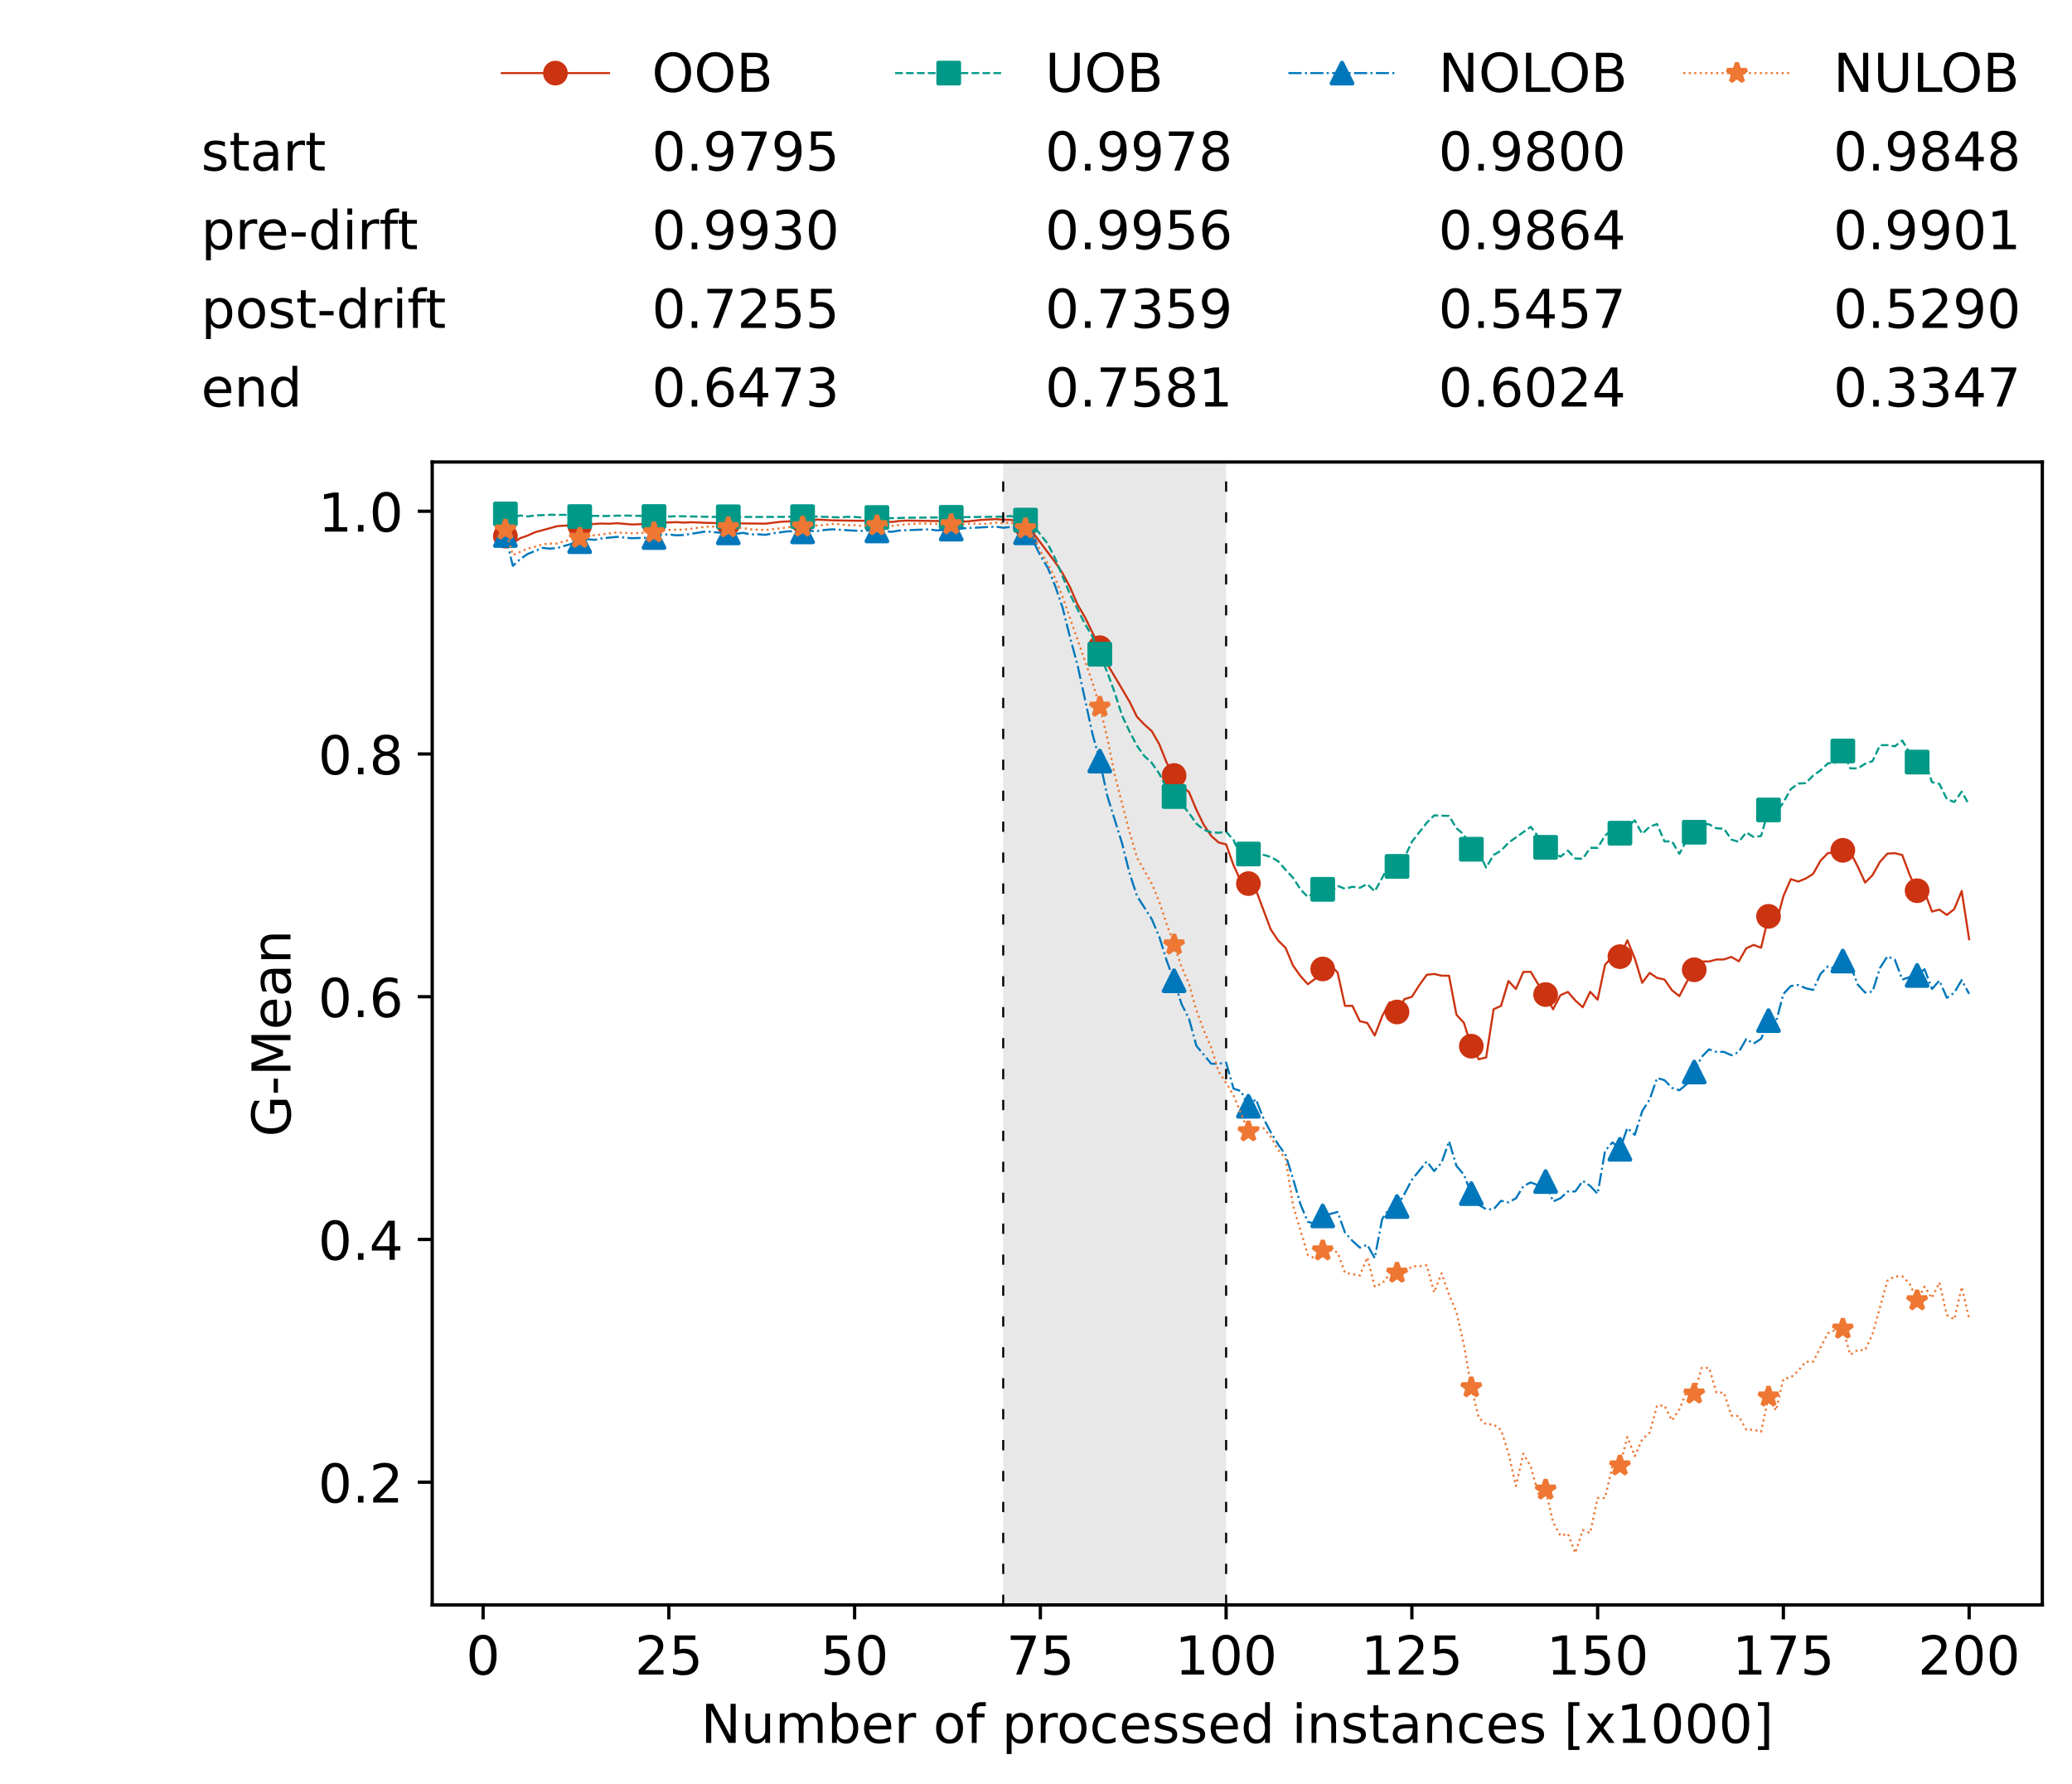 <?xml version="1.0" encoding="utf-8" standalone="no"?>
<!DOCTYPE svg PUBLIC "-//W3C//DTD SVG 1.1//EN"
  "http://www.w3.org/Graphics/SVG/1.1/DTD/svg11.dtd">
<!-- Created with matplotlib (https://matplotlib.org/) -->
<svg height="432.615pt" version="1.1" viewBox="0 0 502.65 432.615" width="502.65pt" xmlns="http://www.w3.org/2000/svg" xmlns:xlink="http://www.w3.org/1999/xlink">
 <defs>
  <style type="text/css">*{stroke-linecap:butt;stroke-linejoin:round;}</style>
 </defs>
 <g id="figure_1">
  <g id="patch_1">
   <path d="M 0 432.615 
L 502.65 432.615 
L 502.65 0 
L 0 0 
z
" style="fill:#ffffff;"/>
  </g>
  <g id="axes_1">
   <g id="patch_2">
    <path d="M 104.85 389.252 
L 495.45 389.252 
L 495.45 112.052 
L 104.85 112.052 
z
" style="fill:#ffffff;"/>
   </g>
   <g id="patch_3">
    <path clip-path="url(#pd224f73c8a)" d="M 297.446 389.252 
L 297.446 112.052 
L 243.372 112.052 
L 243.372 389.252 
z
" style="fill:#d3d3d3;opacity:0.5;"/>
   </g>
   <g id="matplotlib.axis_1">
    <g id="xtick_1">
     <g id="line2d_1">
      <defs>
       <path d="M 0 0 
L 0 3.5 
" id="m62903d227c" style="stroke:#000000;stroke-width:0.8;"/>
      </defs>
      <g>
       <use style="stroke:#000000;stroke-width:0.8;" x="117.197" xlink:href="#m62903d227c" y="389.252"/>
      </g>
     </g>
     <g id="text_1">
      <!-- 0 -->
      <g transform="translate(113.061 406.13)scale(0.13 -0.13)">
       <defs>
        <path d="M 31.781 66.406 
Q 24.172 66.406 20.328 58.906 
Q 16.5 51.422 16.5 36.375 
Q 16.5 21.391 20.328 13.891 
Q 24.172 6.391 31.781 6.391 
Q 39.453 6.391 43.281 13.891 
Q 47.125 21.391 47.125 36.375 
Q 47.125 51.422 43.281 58.906 
Q 39.453 66.406 31.781 66.406 
z
M 31.781 74.219 
Q 44.047 74.219 50.516 64.516 
Q 56.984 54.828 56.984 36.375 
Q 56.984 17.969 50.516 8.266 
Q 44.047 -1.422 31.781 -1.422 
Q 19.531 -1.422 13.062 8.266 
Q 6.594 17.969 6.594 36.375 
Q 6.594 54.828 13.062 64.516 
Q 19.531 74.219 31.781 74.219 
z
" id="DejaVuSans-48"/>
       </defs>
       <use xlink:href="#DejaVuSans-48"/>
      </g>
     </g>
    </g>
    <g id="xtick_2">
     <g id="line2d_2">
      <g>
       <use style="stroke:#000000;stroke-width:0.8;" x="162.259" xlink:href="#m62903d227c" y="389.252"/>
      </g>
     </g>
     <g id="text_2">
      <!-- 25 -->
      <g transform="translate(153.988 406.13)scale(0.13 -0.13)">
       <defs>
        <path d="M 19.188 8.297 
L 53.609 8.297 
L 53.609 0 
L 7.328 0 
L 7.328 8.297 
Q 12.938 14.109 22.625 23.891 
Q 32.328 33.688 34.812 36.531 
Q 39.547 41.844 41.422 45.531 
Q 43.312 49.219 43.312 52.781 
Q 43.312 58.594 39.234 62.25 
Q 35.156 65.922 28.609 65.922 
Q 23.969 65.922 18.812 64.312 
Q 13.672 62.703 7.812 59.422 
L 7.812 69.391 
Q 13.766 71.781 18.938 73 
Q 24.125 74.219 28.422 74.219 
Q 39.75 74.219 46.484 68.547 
Q 53.219 62.891 53.219 53.422 
Q 53.219 48.922 51.531 44.891 
Q 49.859 40.875 45.406 35.406 
Q 44.188 33.984 37.641 27.219 
Q 31.109 20.453 19.188 8.297 
z
" id="DejaVuSans-50"/>
        <path d="M 10.797 72.906 
L 49.516 72.906 
L 49.516 64.594 
L 19.828 64.594 
L 19.828 46.734 
Q 21.969 47.469 24.109 47.828 
Q 26.266 48.188 28.422 48.188 
Q 40.625 48.188 47.75 41.5 
Q 54.891 34.812 54.891 23.391 
Q 54.891 11.625 47.562 5.094 
Q 40.234 -1.422 26.906 -1.422 
Q 22.312 -1.422 17.547 -0.641 
Q 12.797 0.141 7.719 1.703 
L 7.719 11.625 
Q 12.109 9.234 16.797 8.062 
Q 21.484 6.891 26.703 6.891 
Q 35.156 6.891 40.078 11.328 
Q 45.016 15.766 45.016 23.391 
Q 45.016 31 40.078 35.438 
Q 35.156 39.891 26.703 39.891 
Q 22.75 39.891 18.812 39.016 
Q 14.891 38.141 10.797 36.281 
z
" id="DejaVuSans-53"/>
       </defs>
       <use xlink:href="#DejaVuSans-50"/>
       <use x="63.623" xlink:href="#DejaVuSans-53"/>
      </g>
     </g>
    </g>
    <g id="xtick_3">
     <g id="line2d_3">
      <g>
       <use style="stroke:#000000;stroke-width:0.8;" x="207.322" xlink:href="#m62903d227c" y="389.252"/>
      </g>
     </g>
     <g id="text_3">
      <!-- 50 -->
      <g transform="translate(199.05 406.13)scale(0.13 -0.13)">
       <use xlink:href="#DejaVuSans-53"/>
       <use x="63.623" xlink:href="#DejaVuSans-48"/>
      </g>
     </g>
    </g>
    <g id="xtick_4">
     <g id="line2d_4">
      <g>
       <use style="stroke:#000000;stroke-width:0.8;" x="252.384" xlink:href="#m62903d227c" y="389.252"/>
      </g>
     </g>
     <g id="text_4">
      <!-- 75 -->
      <g transform="translate(244.113 406.13)scale(0.13 -0.13)">
       <defs>
        <path d="M 8.203 72.906 
L 55.078 72.906 
L 55.078 68.703 
L 28.609 0 
L 18.312 0 
L 43.219 64.594 
L 8.203 64.594 
z
" id="DejaVuSans-55"/>
       </defs>
       <use xlink:href="#DejaVuSans-55"/>
       <use x="63.623" xlink:href="#DejaVuSans-53"/>
      </g>
     </g>
    </g>
    <g id="xtick_5">
     <g id="line2d_5">
      <g>
       <use style="stroke:#000000;stroke-width:0.8;" x="297.446" xlink:href="#m62903d227c" y="389.252"/>
      </g>
     </g>
     <g id="text_5">
      <!-- 100 -->
      <g transform="translate(285.039 406.13)scale(0.13 -0.13)">
       <defs>
        <path d="M 12.406 8.297 
L 28.516 8.297 
L 28.516 63.922 
L 10.984 60.406 
L 10.984 69.391 
L 28.422 72.906 
L 38.281 72.906 
L 38.281 8.297 
L 54.391 8.297 
L 54.391 0 
L 12.406 0 
z
" id="DejaVuSans-49"/>
       </defs>
       <use xlink:href="#DejaVuSans-49"/>
       <use x="63.623" xlink:href="#DejaVuSans-48"/>
       <use x="127.246" xlink:href="#DejaVuSans-48"/>
      </g>
     </g>
    </g>
    <g id="xtick_6">
     <g id="line2d_6">
      <g>
       <use style="stroke:#000000;stroke-width:0.8;" x="342.509" xlink:href="#m62903d227c" y="389.252"/>
      </g>
     </g>
     <g id="text_6">
      <!-- 125 -->
      <g transform="translate(330.102 406.13)scale(0.13 -0.13)">
       <use xlink:href="#DejaVuSans-49"/>
       <use x="63.623" xlink:href="#DejaVuSans-50"/>
       <use x="127.246" xlink:href="#DejaVuSans-53"/>
      </g>
     </g>
    </g>
    <g id="xtick_7">
     <g id="line2d_7">
      <g>
       <use style="stroke:#000000;stroke-width:0.8;" x="387.571" xlink:href="#m62903d227c" y="389.252"/>
      </g>
     </g>
     <g id="text_7">
      <!-- 150 -->
      <g transform="translate(375.164 406.13)scale(0.13 -0.13)">
       <use xlink:href="#DejaVuSans-49"/>
       <use x="63.623" xlink:href="#DejaVuSans-53"/>
       <use x="127.246" xlink:href="#DejaVuSans-48"/>
      </g>
     </g>
    </g>
    <g id="xtick_8">
     <g id="line2d_8">
      <g>
       <use style="stroke:#000000;stroke-width:0.8;" x="432.633" xlink:href="#m62903d227c" y="389.252"/>
      </g>
     </g>
     <g id="text_8">
      <!-- 175 -->
      <g transform="translate(420.226 406.13)scale(0.13 -0.13)">
       <use xlink:href="#DejaVuSans-49"/>
       <use x="63.623" xlink:href="#DejaVuSans-55"/>
       <use x="127.246" xlink:href="#DejaVuSans-53"/>
      </g>
     </g>
    </g>
    <g id="xtick_9">
     <g id="line2d_9">
      <g>
       <use style="stroke:#000000;stroke-width:0.8;" x="477.695" xlink:href="#m62903d227c" y="389.252"/>
      </g>
     </g>
     <g id="text_9">
      <!-- 200 -->
      <g transform="translate(465.289 406.13)scale(0.13 -0.13)">
       <use xlink:href="#DejaVuSans-50"/>
       <use x="63.623" xlink:href="#DejaVuSans-48"/>
       <use x="127.246" xlink:href="#DejaVuSans-48"/>
      </g>
     </g>
    </g>
    <g id="text_10">
     <!-- Number of processed instances [x1000] -->
     <g transform="translate(170.025 422.711)scale(0.13 -0.13)">
      <defs>
       <path d="M 9.812 72.906 
L 23.094 72.906 
L 55.422 11.922 
L 55.422 72.906 
L 64.984 72.906 
L 64.984 0 
L 51.703 0 
L 19.391 60.984 
L 19.391 0 
L 9.812 0 
z
" id="DejaVuSans-78"/>
       <path d="M 8.5 21.578 
L 8.5 54.688 
L 17.484 54.688 
L 17.484 21.922 
Q 17.484 14.156 20.5 10.266 
Q 23.531 6.391 29.594 6.391 
Q 36.859 6.391 41.078 11.031 
Q 45.312 15.672 45.312 23.688 
L 45.312 54.688 
L 54.297 54.688 
L 54.297 0 
L 45.312 0 
L 45.312 8.406 
Q 42.047 3.422 37.719 1 
Q 33.406 -1.422 27.688 -1.422 
Q 18.266 -1.422 13.375 4.438 
Q 8.5 10.297 8.5 21.578 
z
M 31.109 56 
z
" id="DejaVuSans-117"/>
       <path d="M 52 44.188 
Q 55.375 50.25 60.062 53.125 
Q 64.75 56 71.094 56 
Q 79.641 56 84.281 50.016 
Q 88.922 44.047 88.922 33.016 
L 88.922 0 
L 79.891 0 
L 79.891 32.719 
Q 79.891 40.578 77.094 44.375 
Q 74.312 48.188 68.609 48.188 
Q 61.625 48.188 57.562 43.547 
Q 53.516 38.922 53.516 30.906 
L 53.516 0 
L 44.484 0 
L 44.484 32.719 
Q 44.484 40.625 41.703 44.406 
Q 38.922 48.188 33.109 48.188 
Q 26.219 48.188 22.156 43.531 
Q 18.109 38.875 18.109 30.906 
L 18.109 0 
L 9.078 0 
L 9.078 54.688 
L 18.109 54.688 
L 18.109 46.188 
Q 21.188 51.219 25.484 53.609 
Q 29.781 56 35.688 56 
Q 41.656 56 45.828 52.969 
Q 50 49.953 52 44.188 
z
" id="DejaVuSans-109"/>
       <path d="M 48.688 27.297 
Q 48.688 37.203 44.609 42.844 
Q 40.531 48.484 33.406 48.484 
Q 26.266 48.484 22.188 42.844 
Q 18.109 37.203 18.109 27.297 
Q 18.109 17.391 22.188 11.75 
Q 26.266 6.109 33.406 6.109 
Q 40.531 6.109 44.609 11.75 
Q 48.688 17.391 48.688 27.297 
z
M 18.109 46.391 
Q 20.953 51.266 25.266 53.625 
Q 29.594 56 35.594 56 
Q 45.562 56 51.781 48.094 
Q 58.016 40.188 58.016 27.297 
Q 58.016 14.406 51.781 6.484 
Q 45.562 -1.422 35.594 -1.422 
Q 29.594 -1.422 25.266 0.953 
Q 20.953 3.328 18.109 8.203 
L 18.109 0 
L 9.078 0 
L 9.078 75.984 
L 18.109 75.984 
z
" id="DejaVuSans-98"/>
       <path d="M 56.203 29.594 
L 56.203 25.203 
L 14.891 25.203 
Q 15.484 15.922 20.484 11.062 
Q 25.484 6.203 34.422 6.203 
Q 39.594 6.203 44.453 7.469 
Q 49.312 8.734 54.109 11.281 
L 54.109 2.781 
Q 49.266 0.734 44.188 -0.344 
Q 39.109 -1.422 33.891 -1.422 
Q 20.797 -1.422 13.156 6.188 
Q 5.516 13.812 5.516 26.812 
Q 5.516 40.234 12.766 48.109 
Q 20.016 56 32.328 56 
Q 43.359 56 49.781 48.891 
Q 56.203 41.797 56.203 29.594 
z
M 47.219 32.234 
Q 47.125 39.594 43.094 43.984 
Q 39.062 48.391 32.422 48.391 
Q 24.906 48.391 20.391 44.141 
Q 15.875 39.891 15.188 32.172 
z
" id="DejaVuSans-101"/>
       <path d="M 41.109 46.297 
Q 39.594 47.172 37.812 47.578 
Q 36.031 48 33.891 48 
Q 26.266 48 22.188 43.047 
Q 18.109 38.094 18.109 28.812 
L 18.109 0 
L 9.078 0 
L 9.078 54.688 
L 18.109 54.688 
L 18.109 46.188 
Q 20.953 51.172 25.484 53.578 
Q 30.031 56 36.531 56 
Q 37.453 56 38.578 55.875 
Q 39.703 55.766 41.062 55.516 
z
" id="DejaVuSans-114"/>
       <path id="DejaVuSans-32"/>
       <path d="M 30.609 48.391 
Q 23.391 48.391 19.188 42.75 
Q 14.984 37.109 14.984 27.297 
Q 14.984 17.484 19.156 11.844 
Q 23.344 6.203 30.609 6.203 
Q 37.797 6.203 41.984 11.859 
Q 46.188 17.531 46.188 27.297 
Q 46.188 37.016 41.984 42.703 
Q 37.797 48.391 30.609 48.391 
z
M 30.609 56 
Q 42.328 56 49.016 48.375 
Q 55.719 40.766 55.719 27.297 
Q 55.719 13.875 49.016 6.219 
Q 42.328 -1.422 30.609 -1.422 
Q 18.844 -1.422 12.172 6.219 
Q 5.516 13.875 5.516 27.297 
Q 5.516 40.766 12.172 48.375 
Q 18.844 56 30.609 56 
z
" id="DejaVuSans-111"/>
       <path d="M 37.109 75.984 
L 37.109 68.5 
L 28.516 68.5 
Q 23.688 68.5 21.797 66.547 
Q 19.922 64.594 19.922 59.516 
L 19.922 54.688 
L 34.719 54.688 
L 34.719 47.703 
L 19.922 47.703 
L 19.922 0 
L 10.891 0 
L 10.891 47.703 
L 2.297 47.703 
L 2.297 54.688 
L 10.891 54.688 
L 10.891 58.5 
Q 10.891 67.625 15.141 71.797 
Q 19.391 75.984 28.609 75.984 
z
" id="DejaVuSans-102"/>
       <path d="M 18.109 8.203 
L 18.109 -20.797 
L 9.078 -20.797 
L 9.078 54.688 
L 18.109 54.688 
L 18.109 46.391 
Q 20.953 51.266 25.266 53.625 
Q 29.594 56 35.594 56 
Q 45.562 56 51.781 48.094 
Q 58.016 40.188 58.016 27.297 
Q 58.016 14.406 51.781 6.484 
Q 45.562 -1.422 35.594 -1.422 
Q 29.594 -1.422 25.266 0.953 
Q 20.953 3.328 18.109 8.203 
z
M 48.688 27.297 
Q 48.688 37.203 44.609 42.844 
Q 40.531 48.484 33.406 48.484 
Q 26.266 48.484 22.188 42.844 
Q 18.109 37.203 18.109 27.297 
Q 18.109 17.391 22.188 11.75 
Q 26.266 6.109 33.406 6.109 
Q 40.531 6.109 44.609 11.75 
Q 48.688 17.391 48.688 27.297 
z
" id="DejaVuSans-112"/>
       <path d="M 48.781 52.594 
L 48.781 44.188 
Q 44.969 46.297 41.141 47.344 
Q 37.312 48.391 33.406 48.391 
Q 24.656 48.391 19.812 42.844 
Q 14.984 37.312 14.984 27.297 
Q 14.984 17.281 19.812 11.734 
Q 24.656 6.203 33.406 6.203 
Q 37.312 6.203 41.141 7.25 
Q 44.969 8.297 48.781 10.406 
L 48.781 2.094 
Q 45.016 0.344 40.984 -0.531 
Q 36.969 -1.422 32.422 -1.422 
Q 20.062 -1.422 12.781 6.344 
Q 5.516 14.109 5.516 27.297 
Q 5.516 40.672 12.859 48.328 
Q 20.219 56 33.016 56 
Q 37.156 56 41.109 55.141 
Q 45.062 54.297 48.781 52.594 
z
" id="DejaVuSans-99"/>
       <path d="M 44.281 53.078 
L 44.281 44.578 
Q 40.484 46.531 36.375 47.5 
Q 32.281 48.484 27.875 48.484 
Q 21.188 48.484 17.844 46.438 
Q 14.5 44.391 14.5 40.281 
Q 14.5 37.156 16.891 35.375 
Q 19.281 33.594 26.516 31.984 
L 29.594 31.297 
Q 39.156 29.25 43.188 25.516 
Q 47.219 21.781 47.219 15.094 
Q 47.219 7.469 41.188 3.016 
Q 35.156 -1.422 24.609 -1.422 
Q 20.219 -1.422 15.453 -0.562 
Q 10.688 0.297 5.422 2 
L 5.422 11.281 
Q 10.406 8.688 15.234 7.391 
Q 20.062 6.109 24.812 6.109 
Q 31.156 6.109 34.562 8.281 
Q 37.984 10.453 37.984 14.406 
Q 37.984 18.062 35.516 20.016 
Q 33.062 21.969 24.703 23.781 
L 21.578 24.516 
Q 13.234 26.266 9.516 29.906 
Q 5.812 33.547 5.812 39.891 
Q 5.812 47.609 11.281 51.797 
Q 16.75 56 26.812 56 
Q 31.781 56 36.172 55.266 
Q 40.578 54.547 44.281 53.078 
z
" id="DejaVuSans-115"/>
       <path d="M 45.406 46.391 
L 45.406 75.984 
L 54.391 75.984 
L 54.391 0 
L 45.406 0 
L 45.406 8.203 
Q 42.578 3.328 38.25 0.953 
Q 33.938 -1.422 27.875 -1.422 
Q 17.969 -1.422 11.734 6.484 
Q 5.516 14.406 5.516 27.297 
Q 5.516 40.188 11.734 48.094 
Q 17.969 56 27.875 56 
Q 33.938 56 38.25 53.625 
Q 42.578 51.266 45.406 46.391 
z
M 14.797 27.297 
Q 14.797 17.391 18.875 11.75 
Q 22.953 6.109 30.078 6.109 
Q 37.203 6.109 41.297 11.75 
Q 45.406 17.391 45.406 27.297 
Q 45.406 37.203 41.297 42.844 
Q 37.203 48.484 30.078 48.484 
Q 22.953 48.484 18.875 42.844 
Q 14.797 37.203 14.797 27.297 
z
" id="DejaVuSans-100"/>
       <path d="M 9.422 54.688 
L 18.406 54.688 
L 18.406 0 
L 9.422 0 
z
M 9.422 75.984 
L 18.406 75.984 
L 18.406 64.594 
L 9.422 64.594 
z
" id="DejaVuSans-105"/>
       <path d="M 54.891 33.016 
L 54.891 0 
L 45.906 0 
L 45.906 32.719 
Q 45.906 40.484 42.875 44.328 
Q 39.844 48.188 33.797 48.188 
Q 26.516 48.188 22.312 43.547 
Q 18.109 38.922 18.109 30.906 
L 18.109 0 
L 9.078 0 
L 9.078 54.688 
L 18.109 54.688 
L 18.109 46.188 
Q 21.344 51.125 25.703 53.562 
Q 30.078 56 35.797 56 
Q 45.219 56 50.047 50.172 
Q 54.891 44.344 54.891 33.016 
z
" id="DejaVuSans-110"/>
       <path d="M 18.312 70.219 
L 18.312 54.688 
L 36.812 54.688 
L 36.812 47.703 
L 18.312 47.703 
L 18.312 18.016 
Q 18.312 11.328 20.141 9.422 
Q 21.969 7.516 27.594 7.516 
L 36.812 7.516 
L 36.812 0 
L 27.594 0 
Q 17.188 0 13.234 3.875 
Q 9.281 7.766 9.281 18.016 
L 9.281 47.703 
L 2.688 47.703 
L 2.688 54.688 
L 9.281 54.688 
L 9.281 70.219 
z
" id="DejaVuSans-116"/>
       <path d="M 34.281 27.484 
Q 23.391 27.484 19.188 25 
Q 14.984 22.516 14.984 16.5 
Q 14.984 11.719 18.141 8.906 
Q 21.297 6.109 26.703 6.109 
Q 34.188 6.109 38.703 11.406 
Q 43.219 16.703 43.219 25.484 
L 43.219 27.484 
z
M 52.203 31.203 
L 52.203 0 
L 43.219 0 
L 43.219 8.297 
Q 40.141 3.328 35.547 0.953 
Q 30.953 -1.422 24.312 -1.422 
Q 15.922 -1.422 10.953 3.297 
Q 6 8.016 6 15.922 
Q 6 25.141 12.172 29.828 
Q 18.359 34.516 30.609 34.516 
L 43.219 34.516 
L 43.219 35.406 
Q 43.219 41.609 39.141 45 
Q 35.062 48.391 27.688 48.391 
Q 23 48.391 18.547 47.266 
Q 14.109 46.141 10.016 43.891 
L 10.016 52.203 
Q 14.938 54.109 19.578 55.047 
Q 24.219 56 28.609 56 
Q 40.484 56 46.344 49.844 
Q 52.203 43.703 52.203 31.203 
z
" id="DejaVuSans-97"/>
       <path d="M 8.594 75.984 
L 29.297 75.984 
L 29.297 69 
L 17.578 69 
L 17.578 -6.203 
L 29.297 -6.203 
L 29.297 -13.188 
L 8.594 -13.188 
z
" id="DejaVuSans-91"/>
       <path d="M 54.891 54.688 
L 35.109 28.078 
L 55.906 0 
L 45.312 0 
L 29.391 21.484 
L 13.484 0 
L 2.875 0 
L 24.125 28.609 
L 4.688 54.688 
L 15.281 54.688 
L 29.781 35.203 
L 44.281 54.688 
z
" id="DejaVuSans-120"/>
       <path d="M 30.422 75.984 
L 30.422 -13.188 
L 9.719 -13.188 
L 9.719 -6.203 
L 21.391 -6.203 
L 21.391 69 
L 9.719 69 
L 9.719 75.984 
z
" id="DejaVuSans-93"/>
      </defs>
      <use xlink:href="#DejaVuSans-78"/>
      <use x="74.805" xlink:href="#DejaVuSans-117"/>
      <use x="138.184" xlink:href="#DejaVuSans-109"/>
      <use x="235.596" xlink:href="#DejaVuSans-98"/>
      <use x="299.072" xlink:href="#DejaVuSans-101"/>
      <use x="360.596" xlink:href="#DejaVuSans-114"/>
      <use x="401.709" xlink:href="#DejaVuSans-32"/>
      <use x="433.496" xlink:href="#DejaVuSans-111"/>
      <use x="494.678" xlink:href="#DejaVuSans-102"/>
      <use x="529.883" xlink:href="#DejaVuSans-32"/>
      <use x="561.67" xlink:href="#DejaVuSans-112"/>
      <use x="625.146" xlink:href="#DejaVuSans-114"/>
      <use x="664.01" xlink:href="#DejaVuSans-111"/>
      <use x="725.191" xlink:href="#DejaVuSans-99"/>
      <use x="780.172" xlink:href="#DejaVuSans-101"/>
      <use x="841.695" xlink:href="#DejaVuSans-115"/>
      <use x="893.795" xlink:href="#DejaVuSans-115"/>
      <use x="945.895" xlink:href="#DejaVuSans-101"/>
      <use x="1007.418" xlink:href="#DejaVuSans-100"/>
      <use x="1070.895" xlink:href="#DejaVuSans-32"/>
      <use x="1102.682" xlink:href="#DejaVuSans-105"/>
      <use x="1130.465" xlink:href="#DejaVuSans-110"/>
      <use x="1193.844" xlink:href="#DejaVuSans-115"/>
      <use x="1245.943" xlink:href="#DejaVuSans-116"/>
      <use x="1285.152" xlink:href="#DejaVuSans-97"/>
      <use x="1346.432" xlink:href="#DejaVuSans-110"/>
      <use x="1409.811" xlink:href="#DejaVuSans-99"/>
      <use x="1464.791" xlink:href="#DejaVuSans-101"/>
      <use x="1526.314" xlink:href="#DejaVuSans-115"/>
      <use x="1578.414" xlink:href="#DejaVuSans-32"/>
      <use x="1610.201" xlink:href="#DejaVuSans-91"/>
      <use x="1649.215" xlink:href="#DejaVuSans-120"/>
      <use x="1708.395" xlink:href="#DejaVuSans-49"/>
      <use x="1772.018" xlink:href="#DejaVuSans-48"/>
      <use x="1835.641" xlink:href="#DejaVuSans-48"/>
      <use x="1899.264" xlink:href="#DejaVuSans-48"/>
      <use x="1962.887" xlink:href="#DejaVuSans-93"/>
     </g>
    </g>
   </g>
   <g id="matplotlib.axis_2">
    <g id="ytick_1">
     <g id="line2d_10">
      <defs>
       <path d="M 0 0 
L -3.5 0 
" id="m0ed2319d9c" style="stroke:#000000;stroke-width:0.8;"/>
      </defs>
      <g>
       <use style="stroke:#000000;stroke-width:0.8;" x="104.85" xlink:href="#m0ed2319d9c" y="359.48"/>
      </g>
     </g>
     <g id="text_11">
      <!-- 0.2 -->
      <g transform="translate(77.176 364.419)scale(0.13 -0.13)">
       <defs>
        <path d="M 10.688 12.406 
L 21 12.406 
L 21 0 
L 10.688 0 
z
" id="DejaVuSans-46"/>
       </defs>
       <use xlink:href="#DejaVuSans-48"/>
       <use x="63.623" xlink:href="#DejaVuSans-46"/>
       <use x="95.41" xlink:href="#DejaVuSans-50"/>
      </g>
     </g>
    </g>
    <g id="ytick_2">
     <g id="line2d_11">
      <g>
       <use style="stroke:#000000;stroke-width:0.8;" x="104.85" xlink:href="#m0ed2319d9c" y="300.608"/>
      </g>
     </g>
     <g id="text_12">
      <!-- 0.4 -->
      <g transform="translate(77.176 305.547)scale(0.13 -0.13)">
       <defs>
        <path d="M 37.797 64.312 
L 12.891 25.391 
L 37.797 25.391 
z
M 35.203 72.906 
L 47.609 72.906 
L 47.609 25.391 
L 58.016 25.391 
L 58.016 17.188 
L 47.609 17.188 
L 47.609 0 
L 37.797 0 
L 37.797 17.188 
L 4.891 17.188 
L 4.891 26.703 
z
" id="DejaVuSans-52"/>
       </defs>
       <use xlink:href="#DejaVuSans-48"/>
       <use x="63.623" xlink:href="#DejaVuSans-46"/>
       <use x="95.41" xlink:href="#DejaVuSans-52"/>
      </g>
     </g>
    </g>
    <g id="ytick_3">
     <g id="line2d_12">
      <g>
       <use style="stroke:#000000;stroke-width:0.8;" x="104.85" xlink:href="#m0ed2319d9c" y="241.736"/>
      </g>
     </g>
     <g id="text_13">
      <!-- 0.6 -->
      <g transform="translate(77.176 246.675)scale(0.13 -0.13)">
       <defs>
        <path d="M 33.016 40.375 
Q 26.375 40.375 22.484 35.828 
Q 18.609 31.297 18.609 23.391 
Q 18.609 15.531 22.484 10.953 
Q 26.375 6.391 33.016 6.391 
Q 39.656 6.391 43.531 10.953 
Q 47.406 15.531 47.406 23.391 
Q 47.406 31.297 43.531 35.828 
Q 39.656 40.375 33.016 40.375 
z
M 52.594 71.297 
L 52.594 62.312 
Q 48.875 64.062 45.094 64.984 
Q 41.312 65.922 37.594 65.922 
Q 27.828 65.922 22.672 59.328 
Q 17.531 52.734 16.797 39.406 
Q 19.672 43.656 24.016 45.922 
Q 28.375 48.188 33.594 48.188 
Q 44.578 48.188 50.953 41.516 
Q 57.328 34.859 57.328 23.391 
Q 57.328 12.156 50.688 5.359 
Q 44.047 -1.422 33.016 -1.422 
Q 20.359 -1.422 13.672 8.266 
Q 6.984 17.969 6.984 36.375 
Q 6.984 53.656 15.188 63.938 
Q 23.391 74.219 37.203 74.219 
Q 40.922 74.219 44.703 73.484 
Q 48.484 72.75 52.594 71.297 
z
" id="DejaVuSans-54"/>
       </defs>
       <use xlink:href="#DejaVuSans-48"/>
       <use x="63.623" xlink:href="#DejaVuSans-46"/>
       <use x="95.41" xlink:href="#DejaVuSans-54"/>
      </g>
     </g>
    </g>
    <g id="ytick_4">
     <g id="line2d_13">
      <g>
       <use style="stroke:#000000;stroke-width:0.8;" x="104.85" xlink:href="#m0ed2319d9c" y="182.864"/>
      </g>
     </g>
     <g id="text_14">
      <!-- 0.8 -->
      <g transform="translate(77.176 187.803)scale(0.13 -0.13)">
       <defs>
        <path d="M 31.781 34.625 
Q 24.75 34.625 20.719 30.859 
Q 16.703 27.094 16.703 20.516 
Q 16.703 13.922 20.719 10.156 
Q 24.75 6.391 31.781 6.391 
Q 38.812 6.391 42.859 10.172 
Q 46.922 13.969 46.922 20.516 
Q 46.922 27.094 42.891 30.859 
Q 38.875 34.625 31.781 34.625 
z
M 21.922 38.812 
Q 15.578 40.375 12.031 44.719 
Q 8.5 49.078 8.5 55.328 
Q 8.5 64.062 14.719 69.141 
Q 20.953 74.219 31.781 74.219 
Q 42.672 74.219 48.875 69.141 
Q 55.078 64.062 55.078 55.328 
Q 55.078 49.078 51.531 44.719 
Q 48 40.375 41.703 38.812 
Q 48.828 37.156 52.797 32.312 
Q 56.781 27.484 56.781 20.516 
Q 56.781 9.906 50.312 4.234 
Q 43.844 -1.422 31.781 -1.422 
Q 19.734 -1.422 13.25 4.234 
Q 6.781 9.906 6.781 20.516 
Q 6.781 27.484 10.781 32.312 
Q 14.797 37.156 21.922 38.812 
z
M 18.312 54.391 
Q 18.312 48.734 21.844 45.562 
Q 25.391 42.391 31.781 42.391 
Q 38.141 42.391 41.719 45.562 
Q 45.312 48.734 45.312 54.391 
Q 45.312 60.062 41.719 63.234 
Q 38.141 66.406 31.781 66.406 
Q 25.391 66.406 21.844 63.234 
Q 18.312 60.062 18.312 54.391 
z
" id="DejaVuSans-56"/>
       </defs>
       <use xlink:href="#DejaVuSans-48"/>
       <use x="63.623" xlink:href="#DejaVuSans-46"/>
       <use x="95.41" xlink:href="#DejaVuSans-56"/>
      </g>
     </g>
    </g>
    <g id="ytick_5">
     <g id="line2d_14">
      <g>
       <use style="stroke:#000000;stroke-width:0.8;" x="104.85" xlink:href="#m0ed2319d9c" y="123.992"/>
      </g>
     </g>
     <g id="text_15">
      <!-- 1.0 -->
      <g transform="translate(77.176 128.931)scale(0.13 -0.13)">
       <use xlink:href="#DejaVuSans-49"/>
       <use x="63.623" xlink:href="#DejaVuSans-46"/>
       <use x="95.41" xlink:href="#DejaVuSans-48"/>
      </g>
     </g>
    </g>
    <g id="text_16">
     <!-- G-Mean -->
     <g transform="translate(70.472 275.744)rotate(-90)scale(0.13 -0.13)">
      <defs>
       <path d="M 59.516 10.406 
L 59.516 29.984 
L 43.406 29.984 
L 43.406 38.094 
L 69.281 38.094 
L 69.281 6.781 
Q 63.578 2.734 56.688 0.656 
Q 49.812 -1.422 42 -1.422 
Q 24.906 -1.422 15.25 8.562 
Q 5.609 18.562 5.609 36.375 
Q 5.609 54.25 15.25 64.234 
Q 24.906 74.219 42 74.219 
Q 49.125 74.219 55.547 72.453 
Q 61.969 70.703 67.391 67.281 
L 67.391 56.781 
Q 61.922 61.422 55.766 63.766 
Q 49.609 66.109 42.828 66.109 
Q 29.438 66.109 22.719 58.641 
Q 16.016 51.172 16.016 36.375 
Q 16.016 21.625 22.719 14.156 
Q 29.438 6.688 42.828 6.688 
Q 48.047 6.688 52.141 7.594 
Q 56.25 8.5 59.516 10.406 
z
" id="DejaVuSans-71"/>
       <path d="M 4.891 31.391 
L 31.203 31.391 
L 31.203 23.391 
L 4.891 23.391 
z
" id="DejaVuSans-45"/>
       <path d="M 9.812 72.906 
L 24.516 72.906 
L 43.109 23.297 
L 61.812 72.906 
L 76.516 72.906 
L 76.516 0 
L 66.891 0 
L 66.891 64.016 
L 48.094 14.016 
L 38.188 14.016 
L 19.391 64.016 
L 19.391 0 
L 9.812 0 
z
" id="DejaVuSans-77"/>
      </defs>
      <use xlink:href="#DejaVuSans-71"/>
      <use x="77.49" xlink:href="#DejaVuSans-45"/>
      <use x="113.574" xlink:href="#DejaVuSans-77"/>
      <use x="199.854" xlink:href="#DejaVuSans-101"/>
      <use x="261.377" xlink:href="#DejaVuSans-97"/>
      <use x="322.656" xlink:href="#DejaVuSans-110"/>
     </g>
    </g>
   </g>
   <g id="line2d_15"/>
   <g id="line2d_16"/>
   <g id="line2d_17"/>
   <g id="line2d_18"/>
   <g id="line2d_19"/>
   <g id="line2d_20">
    <path clip-path="url(#pd224f73c8a)" d="M 122.605 130.032 
L 124.407 131.725 
L 126.21 130.52 
L 128.012 129.889 
L 129.815 129.077 
L 135.222 127.603 
L 137.024 127.479 
L 140.629 127.434 
L 142.432 127.16 
L 146.037 126.979 
L 147.839 127.029 
L 149.642 126.891 
L 153.247 127.207 
L 156.852 127.082 
L 160.457 126.773 
L 164.062 126.641 
L 165.864 126.743 
L 167.667 126.66 
L 171.272 126.803 
L 174.877 126.885 
L 185.692 127.004 
L 189.297 126.559 
L 196.507 126.174 
L 198.309 126.019 
L 201.914 126.204 
L 207.322 126.295 
L 212.729 126.295 
L 214.532 126.36 
L 216.334 126.606 
L 218.137 126.356 
L 219.939 126.264 
L 230.754 126.406 
L 232.557 126.322 
L 234.359 126.489 
L 237.964 126.108 
L 241.569 125.91 
L 243.372 126.051 
L 245.174 126.078 
L 246.976 126.439 
L 248.779 127.385 
L 250.581 129.16 
L 255.989 136.389 
L 257.791 139.063 
L 259.594 142.435 
L 261.396 146.625 
L 263.199 149.703 
L 266.804 157.091 
L 268.606 161.044 
L 272.211 167.111 
L 274.014 170.175 
L 275.816 173.849 
L 277.619 175.722 
L 279.421 177.343 
L 281.224 180.493 
L 283.026 184.978 
L 284.829 188.081 
L 286.631 190.575 
L 288.434 192.096 
L 290.236 196.397 
L 292.039 200.087 
L 293.841 202.749 
L 295.644 204.344 
L 297.446 204.784 
L 299.249 209.854 
L 301.051 213.785 
L 302.854 214.298 
L 304.656 215.787 
L 308.261 225.406 
L 310.064 228.111 
L 311.866 229.876 
L 313.669 234.163 
L 315.471 236.714 
L 317.274 238.712 
L 319.076 237.358 
L 320.879 235.008 
L 322.681 234.132 
L 324.484 235.833 
L 326.286 243.955 
L 328.089 243.954 
L 329.891 247.68 
L 331.694 248.11 
L 333.496 251.141 
L 335.299 246.48 
L 337.101 243.098 
L 338.904 245.444 
L 340.706 242.318 
L 342.509 241.759 
L 344.311 238.94 
L 346.114 236.422 
L 347.916 236.217 
L 349.719 236.643 
L 351.521 236.653 
L 353.324 246.11 
L 355.126 248.061 
L 356.928 253.733 
L 358.731 256.906 
L 360.533 256.456 
L 362.336 244.781 
L 364.138 243.95 
L 365.941 237.922 
L 367.743 239.87 
L 369.546 235.728 
L 371.348 235.711 
L 373.151 238.721 
L 374.953 241.21 
L 376.756 244.79 
L 378.558 241.356 
L 380.361 240.577 
L 382.163 242.658 
L 383.966 244.291 
L 385.768 240.545 
L 387.571 242.457 
L 389.373 233.99 
L 391.176 232.028 
L 392.978 232.017 
L 394.781 228.057 
L 396.583 232.454 
L 398.386 238.368 
L 400.188 235.966 
L 401.991 237.167 
L 403.793 237.572 
L 405.596 240.166 
L 407.398 241.593 
L 409.201 238.127 
L 411.003 235.203 
L 412.806 233.188 
L 414.608 233.182 
L 416.411 232.715 
L 418.213 232.705 
L 420.016 232.081 
L 421.818 233.148 
L 423.621 230.001 
L 425.423 229.169 
L 427.226 229.863 
L 429.028 222.249 
L 430.831 224.184 
L 432.633 217.361 
L 434.436 213.219 
L 436.238 213.815 
L 438.041 213.076 
L 439.843 211.958 
L 441.646 208.723 
L 443.448 206.902 
L 445.251 206.741 
L 447.053 206.231 
L 448.856 206.671 
L 450.658 210.126 
L 452.461 214.053 
L 454.263 212.255 
L 456.066 209.024 
L 457.868 207.032 
L 459.671 206.921 
L 461.473 207.376 
L 463.276 212.214 
L 465.078 216.027 
L 466.881 216.3 
L 468.683 221.084 
L 470.485 220.616 
L 472.288 221.911 
L 474.09 220.481 
L 475.893 216.099 
L 477.695 227.811 
L 477.695 227.811 
" style="fill:none;stroke:#cc3311;stroke-linecap:square;stroke-width:0.5;"/>
    <defs>
     <path d="M 0 2.5 
C 0.663 2.5 1.299 2.237 1.768 1.768 
C 2.237 1.299 2.5 0.663 2.5 0 
C 2.5 -0.663 2.237 -1.299 1.768 -1.768 
C 1.299 -2.237 0.663 -2.5 0 -2.5 
C -0.663 -2.5 -1.299 -2.237 -1.768 -1.768 
C -2.237 -1.299 -2.5 -0.663 -2.5 0 
C -2.5 0.663 -2.237 1.299 -1.768 1.768 
C -1.299 2.237 -0.663 2.5 0 2.5 
z
" id="ma9151b5419" style="stroke:#cc3311;"/>
    </defs>
    <g clip-path="url(#pd224f73c8a)">
     <use style="fill:#cc3311;stroke:#cc3311;" x="122.605" xlink:href="#ma9151b5419" y="130.032"/>
     <use style="fill:#cc3311;stroke:#cc3311;" x="140.629" xlink:href="#ma9151b5419" y="127.434"/>
     <use style="fill:#cc3311;stroke:#cc3311;" x="158.654" xlink:href="#ma9151b5419" y="126.908"/>
     <use style="fill:#cc3311;stroke:#cc3311;" x="176.679" xlink:href="#ma9151b5419" y="126.908"/>
     <use style="fill:#cc3311;stroke:#cc3311;" x="194.704" xlink:href="#ma9151b5419" y="126.427"/>
     <use style="fill:#cc3311;stroke:#cc3311;" x="212.729" xlink:href="#ma9151b5419" y="126.295"/>
     <use style="fill:#cc3311;stroke:#cc3311;" x="230.754" xlink:href="#ma9151b5419" y="126.406"/>
     <use style="fill:#cc3311;stroke:#cc3311;" x="248.779" xlink:href="#ma9151b5419" y="127.385"/>
     <use style="fill:#cc3311;stroke:#cc3311;" x="266.804" xlink:href="#ma9151b5419" y="157.091"/>
     <use style="fill:#cc3311;stroke:#cc3311;" x="284.829" xlink:href="#ma9151b5419" y="188.081"/>
     <use style="fill:#cc3311;stroke:#cc3311;" x="302.854" xlink:href="#ma9151b5419" y="214.298"/>
     <use style="fill:#cc3311;stroke:#cc3311;" x="320.879" xlink:href="#ma9151b5419" y="235.008"/>
     <use style="fill:#cc3311;stroke:#cc3311;" x="338.904" xlink:href="#ma9151b5419" y="245.444"/>
     <use style="fill:#cc3311;stroke:#cc3311;" x="356.928" xlink:href="#ma9151b5419" y="253.733"/>
     <use style="fill:#cc3311;stroke:#cc3311;" x="374.953" xlink:href="#ma9151b5419" y="241.21"/>
     <use style="fill:#cc3311;stroke:#cc3311;" x="392.978" xlink:href="#ma9151b5419" y="232.017"/>
     <use style="fill:#cc3311;stroke:#cc3311;" x="411.003" xlink:href="#ma9151b5419" y="235.203"/>
     <use style="fill:#cc3311;stroke:#cc3311;" x="429.028" xlink:href="#ma9151b5419" y="222.249"/>
     <use style="fill:#cc3311;stroke:#cc3311;" x="447.053" xlink:href="#ma9151b5419" y="206.231"/>
     <use style="fill:#cc3311;stroke:#cc3311;" x="465.078" xlink:href="#ma9151b5419" y="216.027"/>
    </g>
   </g>
   <g id="line2d_21"/>
   <g id="line2d_22"/>
   <g id="line2d_23"/>
   <g id="line2d_24"/>
   <g id="line2d_25">
    <path clip-path="url(#pd224f73c8a)" d="M 122.605 124.652 
L 124.407 125.461 
L 126.21 125.026 
L 128.012 125.265 
L 129.815 125.01 
L 133.419 124.858 
L 137.024 124.866 
L 140.629 125.28 
L 144.234 125.107 
L 146.037 125.163 
L 151.444 125.034 
L 162.259 125.27 
L 164.062 125.195 
L 174.877 125.396 
L 178.482 125.382 
L 191.099 125.361 
L 192.902 125.227 
L 194.704 125.302 
L 196.507 125.241 
L 203.717 125.481 
L 205.519 125.35 
L 207.322 125.375 
L 209.124 125.523 
L 210.927 125.431 
L 216.334 125.677 
L 219.939 125.575 
L 230.754 125.467 
L 241.569 125.32 
L 243.372 125.296 
L 245.174 125.158 
L 246.976 125.468 
L 248.779 126.149 
L 250.581 127.334 
L 254.186 131.911 
L 255.989 135.483 
L 259.594 144.176 
L 263.199 151.328 
L 265.001 154.354 
L 268.606 163.013 
L 270.409 167.975 
L 272.211 173.575 
L 274.014 177.392 
L 275.816 180.869 
L 277.619 183.37 
L 279.421 185.053 
L 281.224 187.632 
L 283.026 191.18 
L 284.829 193.18 
L 286.631 194.954 
L 288.434 197.186 
L 290.236 199.765 
L 292.039 201.253 
L 293.841 201.85 
L 295.644 201.976 
L 297.446 201.722 
L 299.249 203.722 
L 301.051 207.894 
L 304.656 206.266 
L 306.459 207.318 
L 308.261 207.831 
L 310.064 208.87 
L 311.866 210.956 
L 313.669 212.87 
L 315.471 215.688 
L 317.274 217.554 
L 319.076 216.301 
L 320.879 215.693 
L 322.681 216.399 
L 324.484 214.843 
L 326.286 215.562 
L 328.089 215.08 
L 329.891 215.318 
L 331.694 214.427 
L 333.496 216.185 
L 335.299 212.932 
L 337.101 209.303 
L 338.904 210.138 
L 340.706 208.057 
L 342.509 204.152 
L 346.114 199.552 
L 347.916 197.761 
L 351.521 197.889 
L 353.324 200.87 
L 355.126 202.403 
L 356.928 205.967 
L 358.731 206.778 
L 360.533 210.412 
L 362.336 207.359 
L 364.138 206.322 
L 365.941 204.393 
L 371.348 200.541 
L 373.151 202.891 
L 374.953 205.503 
L 378.558 207.779 
L 380.361 206.315 
L 382.163 208.218 
L 383.966 208.284 
L 385.768 205.629 
L 387.571 205.635 
L 389.373 202.676 
L 391.176 201.13 
L 392.978 202.076 
L 396.583 198.98 
L 398.386 202.236 
L 400.188 200.501 
L 401.991 199.853 
L 403.793 204.084 
L 405.596 204.033 
L 407.398 207.09 
L 409.201 203.708 
L 411.003 201.845 
L 412.806 199.81 
L 414.608 199.924 
L 416.411 200.895 
L 418.213 200.965 
L 420.016 203.622 
L 421.818 204.174 
L 423.621 201.89 
L 425.423 202.993 
L 427.226 202.754 
L 429.028 196.442 
L 430.831 197.244 
L 432.633 194.6 
L 434.436 191.384 
L 436.238 190.043 
L 438.041 189.936 
L 439.843 188.104 
L 441.646 186.838 
L 443.448 185.13 
L 445.251 184.99 
L 447.053 182.141 
L 448.856 186.346 
L 450.658 186.372 
L 452.461 185.254 
L 454.263 184.586 
L 456.066 180.739 
L 457.868 180.723 
L 459.671 181.005 
L 461.473 179.609 
L 463.276 182.666 
L 465.078 184.831 
L 466.881 184.211 
L 468.683 189.698 
L 470.485 190.12 
L 472.288 193.811 
L 474.09 194.519 
L 475.893 191.999 
L 477.695 195.191 
L 477.695 195.191 
" style="fill:none;stroke:#009988;stroke-dasharray:1.85,0.8;stroke-dashoffset:0;stroke-width:0.5;"/>
    <defs>
     <path d="M -2.5 2.5 
L 2.5 2.5 
L 2.5 -2.5 
L -2.5 -2.5 
z
" id="mc3c8e2c7c7" style="stroke:#009988;stroke-linejoin:miter;"/>
    </defs>
    <g clip-path="url(#pd224f73c8a)">
     <use style="fill:#009988;stroke:#009988;stroke-linejoin:miter;" x="122.605" xlink:href="#mc3c8e2c7c7" y="124.652"/>
     <use style="fill:#009988;stroke:#009988;stroke-linejoin:miter;" x="140.629" xlink:href="#mc3c8e2c7c7" y="125.28"/>
     <use style="fill:#009988;stroke:#009988;stroke-linejoin:miter;" x="158.654" xlink:href="#mc3c8e2c7c7" y="125.265"/>
     <use style="fill:#009988;stroke:#009988;stroke-linejoin:miter;" x="176.679" xlink:href="#mc3c8e2c7c7" y="125.341"/>
     <use style="fill:#009988;stroke:#009988;stroke-linejoin:miter;" x="194.704" xlink:href="#mc3c8e2c7c7" y="125.302"/>
     <use style="fill:#009988;stroke:#009988;stroke-linejoin:miter;" x="212.729" xlink:href="#mc3c8e2c7c7" y="125.509"/>
     <use style="fill:#009988;stroke:#009988;stroke-linejoin:miter;" x="230.754" xlink:href="#mc3c8e2c7c7" y="125.467"/>
     <use style="fill:#009988;stroke:#009988;stroke-linejoin:miter;" x="248.779" xlink:href="#mc3c8e2c7c7" y="126.149"/>
     <use style="fill:#009988;stroke:#009988;stroke-linejoin:miter;" x="266.804" xlink:href="#mc3c8e2c7c7" y="158.663"/>
     <use style="fill:#009988;stroke:#009988;stroke-linejoin:miter;" x="284.829" xlink:href="#mc3c8e2c7c7" y="193.18"/>
     <use style="fill:#009988;stroke:#009988;stroke-linejoin:miter;" x="302.854" xlink:href="#mc3c8e2c7c7" y="207.124"/>
     <use style="fill:#009988;stroke:#009988;stroke-linejoin:miter;" x="320.879" xlink:href="#mc3c8e2c7c7" y="215.693"/>
     <use style="fill:#009988;stroke:#009988;stroke-linejoin:miter;" x="338.904" xlink:href="#mc3c8e2c7c7" y="210.138"/>
     <use style="fill:#009988;stroke:#009988;stroke-linejoin:miter;" x="356.928" xlink:href="#mc3c8e2c7c7" y="205.967"/>
     <use style="fill:#009988;stroke:#009988;stroke-linejoin:miter;" x="374.953" xlink:href="#mc3c8e2c7c7" y="205.503"/>
     <use style="fill:#009988;stroke:#009988;stroke-linejoin:miter;" x="392.978" xlink:href="#mc3c8e2c7c7" y="202.076"/>
     <use style="fill:#009988;stroke:#009988;stroke-linejoin:miter;" x="411.003" xlink:href="#mc3c8e2c7c7" y="201.845"/>
     <use style="fill:#009988;stroke:#009988;stroke-linejoin:miter;" x="429.028" xlink:href="#mc3c8e2c7c7" y="196.442"/>
     <use style="fill:#009988;stroke:#009988;stroke-linejoin:miter;" x="447.053" xlink:href="#mc3c8e2c7c7" y="182.141"/>
     <use style="fill:#009988;stroke:#009988;stroke-linejoin:miter;" x="465.078" xlink:href="#mc3c8e2c7c7" y="184.831"/>
    </g>
   </g>
   <g id="line2d_26"/>
   <g id="line2d_27"/>
   <g id="line2d_28"/>
   <g id="line2d_29"/>
   <g id="line2d_30">
    <path clip-path="url(#pd224f73c8a)" d="M 122.605 129.87 
L 124.407 137.233 
L 126.21 135.584 
L 128.012 134.362 
L 131.617 132.877 
L 133.419 133.072 
L 135.222 132.901 
L 138.827 131.836 
L 140.629 131.381 
L 142.432 130.779 
L 144.234 130.932 
L 146.037 130.571 
L 149.642 130.211 
L 153.247 130.534 
L 158.654 130.363 
L 160.457 129.692 
L 162.259 129.607 
L 164.062 129.84 
L 165.864 129.758 
L 169.469 129.188 
L 171.272 128.877 
L 174.877 129.223 
L 176.679 129.247 
L 178.482 129.465 
L 180.284 129.229 
L 182.087 129.622 
L 183.889 129.587 
L 185.692 129.716 
L 187.494 129.353 
L 191.099 128.862 
L 192.902 128.873 
L 194.704 129 
L 196.507 128.776 
L 198.309 128.797 
L 200.112 128.529 
L 201.914 128.372 
L 207.322 128.705 
L 209.124 128.761 
L 210.927 128.642 
L 216.334 128.98 
L 218.137 128.67 
L 223.544 128.449 
L 225.347 128.388 
L 227.149 128.619 
L 228.952 128.566 
L 232.557 128.199 
L 241.569 127.726 
L 243.372 128.002 
L 245.174 127.806 
L 246.976 128.173 
L 248.779 129.227 
L 250.581 131.118 
L 252.384 134.752 
L 254.186 137.716 
L 255.989 142.145 
L 257.791 147.438 
L 259.594 154.652 
L 261.396 161.289 
L 265.001 177.884 
L 266.804 184.588 
L 268.606 192.976 
L 272.211 204.553 
L 274.014 211.76 
L 275.816 217.286 
L 279.421 222.956 
L 281.224 227.175 
L 283.026 232.981 
L 284.829 237.868 
L 286.631 243.513 
L 288.434 247.058 
L 290.236 253.647 
L 293.841 257.998 
L 295.644 257.987 
L 297.446 257.716 
L 299.249 264.045 
L 301.051 264.611 
L 302.854 268.31 
L 304.656 266.587 
L 306.459 271.157 
L 308.261 274.576 
L 310.064 277.552 
L 311.866 280.091 
L 313.669 285.811 
L 315.471 292.068 
L 317.274 296.326 
L 319.076 296.808 
L 320.879 294.896 
L 324.484 293.948 
L 326.286 298.934 
L 328.089 300.947 
L 329.891 302.593 
L 331.694 301.899 
L 333.496 305.148 
L 335.299 295.663 
L 337.101 293.029 
L 338.904 292.622 
L 340.706 289.566 
L 342.509 286.142 
L 346.114 281.694 
L 347.916 284.027 
L 349.719 281.984 
L 351.521 276.783 
L 353.324 282.783 
L 355.126 284.869 
L 356.928 289.491 
L 358.731 292.202 
L 360.533 293.295 
L 362.336 293.295 
L 364.138 291.236 
L 365.941 291.6 
L 367.743 290.65 
L 369.546 287.689 
L 371.348 286.773 
L 373.151 287.475 
L 374.953 286.567 
L 376.756 291.409 
L 378.558 290.601 
L 380.361 288.965 
L 382.163 288.968 
L 383.966 286.397 
L 385.768 287.629 
L 387.571 289.541 
L 389.373 279.139 
L 391.176 277.053 
L 392.978 278.743 
L 394.781 273.578 
L 396.583 275.259 
L 398.386 269.489 
L 400.188 266.674 
L 401.991 261.46 
L 403.793 261.979 
L 405.596 263.841 
L 407.398 264.43 
L 409.201 262.933 
L 411.003 259.996 
L 412.806 256.339 
L 414.608 254.505 
L 416.411 255.125 
L 418.213 255.122 
L 420.016 255.933 
L 421.818 255.149 
L 423.621 252.004 
L 425.423 253.098 
L 427.226 251.948 
L 429.028 247.539 
L 430.831 247.907 
L 432.633 241.067 
L 434.436 239.155 
L 436.238 238.894 
L 438.041 239.67 
L 439.843 240.094 
L 441.646 236.181 
L 443.448 234.364 
L 445.251 234.993 
L 447.053 233.083 
L 448.856 233.993 
L 450.658 238.789 
L 452.461 240.729 
L 454.263 240.495 
L 456.066 234.763 
L 457.868 231.952 
L 459.671 232.723 
L 461.473 237.593 
L 463.276 236.967 
L 465.078 236.58 
L 466.881 235.06 
L 468.683 239.866 
L 470.485 237.814 
L 472.288 242.001 
L 474.09 240.762 
L 475.893 237.697 
L 477.695 241.036 
L 477.695 241.036 
" style="fill:none;stroke:#0077bb;stroke-dasharray:3.2,0.8,0.5,0.8;stroke-dashoffset:0;stroke-width:0.5;"/>
    <defs>
     <path d="M 0 -2.5 
L -2.5 2.5 
L 2.5 2.5 
z
" id="m73fcd79475" style="stroke:#0077bb;stroke-linejoin:miter;"/>
    </defs>
    <g clip-path="url(#pd224f73c8a)">
     <use style="fill:#0077bb;stroke:#0077bb;stroke-linejoin:miter;" x="122.605" xlink:href="#m73fcd79475" y="129.87"/>
     <use style="fill:#0077bb;stroke:#0077bb;stroke-linejoin:miter;" x="140.629" xlink:href="#m73fcd79475" y="131.381"/>
     <use style="fill:#0077bb;stroke:#0077bb;stroke-linejoin:miter;" x="158.654" xlink:href="#m73fcd79475" y="130.363"/>
     <use style="fill:#0077bb;stroke:#0077bb;stroke-linejoin:miter;" x="176.679" xlink:href="#m73fcd79475" y="129.247"/>
     <use style="fill:#0077bb;stroke:#0077bb;stroke-linejoin:miter;" x="194.704" xlink:href="#m73fcd79475" y="129"/>
     <use style="fill:#0077bb;stroke:#0077bb;stroke-linejoin:miter;" x="212.729" xlink:href="#m73fcd79475" y="128.773"/>
     <use style="fill:#0077bb;stroke:#0077bb;stroke-linejoin:miter;" x="230.754" xlink:href="#m73fcd79475" y="128.335"/>
     <use style="fill:#0077bb;stroke:#0077bb;stroke-linejoin:miter;" x="248.779" xlink:href="#m73fcd79475" y="129.227"/>
     <use style="fill:#0077bb;stroke:#0077bb;stroke-linejoin:miter;" x="266.804" xlink:href="#m73fcd79475" y="184.588"/>
     <use style="fill:#0077bb;stroke:#0077bb;stroke-linejoin:miter;" x="284.829" xlink:href="#m73fcd79475" y="237.868"/>
     <use style="fill:#0077bb;stroke:#0077bb;stroke-linejoin:miter;" x="302.854" xlink:href="#m73fcd79475" y="268.31"/>
     <use style="fill:#0077bb;stroke:#0077bb;stroke-linejoin:miter;" x="320.879" xlink:href="#m73fcd79475" y="294.896"/>
     <use style="fill:#0077bb;stroke:#0077bb;stroke-linejoin:miter;" x="338.904" xlink:href="#m73fcd79475" y="292.622"/>
     <use style="fill:#0077bb;stroke:#0077bb;stroke-linejoin:miter;" x="356.928" xlink:href="#m73fcd79475" y="289.491"/>
     <use style="fill:#0077bb;stroke:#0077bb;stroke-linejoin:miter;" x="374.953" xlink:href="#m73fcd79475" y="286.567"/>
     <use style="fill:#0077bb;stroke:#0077bb;stroke-linejoin:miter;" x="392.978" xlink:href="#m73fcd79475" y="278.743"/>
     <use style="fill:#0077bb;stroke:#0077bb;stroke-linejoin:miter;" x="411.003" xlink:href="#m73fcd79475" y="259.996"/>
     <use style="fill:#0077bb;stroke:#0077bb;stroke-linejoin:miter;" x="429.028" xlink:href="#m73fcd79475" y="247.539"/>
     <use style="fill:#0077bb;stroke:#0077bb;stroke-linejoin:miter;" x="447.053" xlink:href="#m73fcd79475" y="233.083"/>
     <use style="fill:#0077bb;stroke:#0077bb;stroke-linejoin:miter;" x="465.078" xlink:href="#m73fcd79475" y="236.58"/>
    </g>
   </g>
   <g id="line2d_31"/>
   <g id="line2d_32"/>
   <g id="line2d_33"/>
   <g id="line2d_34"/>
   <g id="line2d_35">
    <path clip-path="url(#pd224f73c8a)" d="M 122.605 128.473 
L 124.407 134.62 
L 128.012 133.056 
L 129.815 132.596 
L 131.617 132.006 
L 133.419 131.839 
L 135.222 131.823 
L 137.024 131.23 
L 142.432 129.946 
L 144.234 129.829 
L 147.839 129.373 
L 149.642 129.14 
L 153.247 129.335 
L 158.654 129.142 
L 160.457 128.678 
L 162.259 128.527 
L 165.864 128.454 
L 171.272 127.748 
L 173.074 127.718 
L 180.284 128.062 
L 182.087 128.384 
L 185.692 128.552 
L 192.902 127.685 
L 194.704 127.748 
L 196.507 127.508 
L 200.112 127.321 
L 201.914 127.073 
L 203.717 127.143 
L 205.519 127.405 
L 207.322 127.351 
L 209.124 127.553 
L 210.927 127.373 
L 216.334 127.55 
L 219.939 127.143 
L 223.544 126.951 
L 227.149 127.062 
L 228.952 127.267 
L 236.162 126.99 
L 237.964 127.066 
L 239.767 126.997 
L 241.569 126.772 
L 243.372 126.913 
L 245.174 126.729 
L 246.976 127.235 
L 248.779 128.173 
L 250.581 129.927 
L 252.384 133.648 
L 254.186 136.733 
L 255.989 140.266 
L 257.791 144.797 
L 265.001 165.457 
L 266.804 171.445 
L 268.606 178.976 
L 270.409 187.899 
L 274.014 201.821 
L 275.816 207.973 
L 279.421 214.343 
L 281.224 218.701 
L 283.026 224.116 
L 284.829 229.115 
L 286.631 234.504 
L 288.434 238.567 
L 290.236 245.036 
L 292.039 249.88 
L 293.841 254.108 
L 295.644 259.974 
L 297.446 262.635 
L 299.249 265.658 
L 302.854 274.429 
L 304.656 273.484 
L 306.459 273.553 
L 308.261 275.647 
L 310.064 278.897 
L 311.866 280.885 
L 313.669 292.32 
L 317.274 304.368 
L 319.076 305.233 
L 320.879 303.317 
L 322.681 303.294 
L 324.484 303.709 
L 326.286 308.696 
L 329.891 309.35 
L 331.694 304.974 
L 333.496 312.037 
L 335.299 311.265 
L 337.101 309.119 
L 338.904 308.714 
L 340.706 308.908 
L 342.509 307.112 
L 344.311 307.109 
L 346.114 306.892 
L 347.916 313.461 
L 349.719 308.814 
L 351.521 314.01 
L 353.324 318.252 
L 355.126 326.103 
L 356.928 336.495 
L 358.731 343.854 
L 360.533 345.468 
L 362.336 345.468 
L 364.138 346.812 
L 365.941 352.367 
L 367.743 360.42 
L 369.546 352.561 
L 371.348 355.662 
L 373.151 362.234 
L 374.953 361.323 
L 376.756 369.183 
L 378.558 372.451 
L 380.361 372.002 
L 382.163 376.652 
L 383.966 371.092 
L 385.768 371.807 
L 387.571 363.318 
L 389.373 363.318 
L 391.176 355.459 
L 392.978 355.459 
L 394.781 348.521 
L 396.583 353.173 
L 398.386 349.097 
L 400.188 347.477 
L 401.991 340.895 
L 403.793 340.895 
L 405.596 344.506 
L 407.398 341.814 
L 409.201 337.383 
L 411.003 338.037 
L 412.806 331.762 
L 414.608 331.759 
L 416.411 337.765 
L 418.213 337.765 
L 420.016 343.325 
L 421.818 343.456 
L 423.621 346.742 
L 425.423 346.742 
L 427.226 347.246 
L 429.028 338.748 
L 430.831 342.117 
L 432.633 334.43 
L 434.436 334.071 
L 436.238 332.473 
L 438.041 330.264 
L 439.843 330.264 
L 443.448 323.361 
L 445.251 322.589 
L 447.053 322.291 
L 448.856 328.567 
L 450.658 327.448 
L 452.461 327.448 
L 454.263 323.514 
L 457.868 310.632 
L 459.671 309.559 
L 461.473 309.559 
L 463.276 311.352 
L 465.078 315.412 
L 466.881 312.047 
L 468.683 314.827 
L 470.485 311.035 
L 472.288 318.902 
L 474.09 320.007 
L 475.893 312.14 
L 477.695 319.822 
L 477.695 319.822 
" style="fill:none;stroke:#ee7733;stroke-dasharray:0.5,0.825;stroke-dashoffset:0;stroke-width:0.5;"/>
    <defs>
     <path d="M 0 -2.5 
L -0.561 -0.773 
L -2.378 -0.773 
L -0.908 0.295 
L -1.469 2.023 
L -0 0.955 
L 1.469 2.023 
L 0.908 0.295 
L 2.378 -0.773 
L 0.561 -0.773 
z
" id="mf62078a8f0" style="stroke:#ee7733;stroke-linejoin:bevel;"/>
    </defs>
    <g clip-path="url(#pd224f73c8a)">
     <use style="fill:#ee7733;stroke:#ee7733;stroke-linejoin:bevel;" x="122.605" xlink:href="#mf62078a8f0" y="128.473"/>
     <use style="fill:#ee7733;stroke:#ee7733;stroke-linejoin:bevel;" x="140.629" xlink:href="#mf62078a8f0" y="130.473"/>
     <use style="fill:#ee7733;stroke:#ee7733;stroke-linejoin:bevel;" x="158.654" xlink:href="#mf62078a8f0" y="129.142"/>
     <use style="fill:#ee7733;stroke:#ee7733;stroke-linejoin:bevel;" x="176.679" xlink:href="#mf62078a8f0" y="127.917"/>
     <use style="fill:#ee7733;stroke:#ee7733;stroke-linejoin:bevel;" x="194.704" xlink:href="#mf62078a8f0" y="127.748"/>
     <use style="fill:#ee7733;stroke:#ee7733;stroke-linejoin:bevel;" x="212.729" xlink:href="#mf62078a8f0" y="127.433"/>
     <use style="fill:#ee7733;stroke:#ee7733;stroke-linejoin:bevel;" x="230.754" xlink:href="#mf62078a8f0" y="127.195"/>
     <use style="fill:#ee7733;stroke:#ee7733;stroke-linejoin:bevel;" x="248.779" xlink:href="#mf62078a8f0" y="128.173"/>
     <use style="fill:#ee7733;stroke:#ee7733;stroke-linejoin:bevel;" x="266.804" xlink:href="#mf62078a8f0" y="171.445"/>
     <use style="fill:#ee7733;stroke:#ee7733;stroke-linejoin:bevel;" x="284.829" xlink:href="#mf62078a8f0" y="229.115"/>
     <use style="fill:#ee7733;stroke:#ee7733;stroke-linejoin:bevel;" x="302.854" xlink:href="#mf62078a8f0" y="274.429"/>
     <use style="fill:#ee7733;stroke:#ee7733;stroke-linejoin:bevel;" x="320.879" xlink:href="#mf62078a8f0" y="303.317"/>
     <use style="fill:#ee7733;stroke:#ee7733;stroke-linejoin:bevel;" x="338.904" xlink:href="#mf62078a8f0" y="308.714"/>
     <use style="fill:#ee7733;stroke:#ee7733;stroke-linejoin:bevel;" x="356.928" xlink:href="#mf62078a8f0" y="336.495"/>
     <use style="fill:#ee7733;stroke:#ee7733;stroke-linejoin:bevel;" x="374.953" xlink:href="#mf62078a8f0" y="361.323"/>
     <use style="fill:#ee7733;stroke:#ee7733;stroke-linejoin:bevel;" x="392.978" xlink:href="#mf62078a8f0" y="355.459"/>
     <use style="fill:#ee7733;stroke:#ee7733;stroke-linejoin:bevel;" x="411.003" xlink:href="#mf62078a8f0" y="338.037"/>
     <use style="fill:#ee7733;stroke:#ee7733;stroke-linejoin:bevel;" x="429.028" xlink:href="#mf62078a8f0" y="338.748"/>
     <use style="fill:#ee7733;stroke:#ee7733;stroke-linejoin:bevel;" x="447.053" xlink:href="#mf62078a8f0" y="322.291"/>
     <use style="fill:#ee7733;stroke:#ee7733;stroke-linejoin:bevel;" x="465.078" xlink:href="#mf62078a8f0" y="315.412"/>
    </g>
   </g>
   <g id="line2d_36"/>
   <g id="line2d_37"/>
   <g id="line2d_38"/>
   <g id="line2d_39"/>
   <g id="line2d_40">
    <path clip-path="url(#pd224f73c8a)" d="M 243.372 389.252 
L 243.372 112.052 
" style="fill:none;stroke:#000000;stroke-dasharray:2.5,5;stroke-dashoffset:0;stroke-width:0.5;"/>
   </g>
   <g id="line2d_41">
    <path clip-path="url(#pd224f73c8a)" d="M 297.446 389.252 
L 297.446 112.052 
" style="fill:none;stroke:#000000;stroke-dasharray:2.5,5;stroke-dashoffset:0;stroke-width:0.5;"/>
   </g>
   <g id="patch_4">
    <path d="M 104.85 389.252 
L 104.85 112.052 
" style="fill:none;stroke:#000000;stroke-linecap:square;stroke-linejoin:miter;stroke-width:0.8;"/>
   </g>
   <g id="patch_5">
    <path d="M 495.45 389.252 
L 495.45 112.052 
" style="fill:none;stroke:#000000;stroke-linecap:square;stroke-linejoin:miter;stroke-width:0.8;"/>
   </g>
   <g id="patch_6">
    <path d="M 104.85 389.252 
L 495.45 389.252 
" style="fill:none;stroke:#000000;stroke-linecap:square;stroke-linejoin:miter;stroke-width:0.8;"/>
   </g>
   <g id="patch_7">
    <path d="M 104.85 112.052 
L 495.45 112.052 
" style="fill:none;stroke:#000000;stroke-linecap:square;stroke-linejoin:miter;stroke-width:0.8;"/>
   </g>
   <g id="legend_1">
    <g id="line2d_42"/>
    <g id="line2d_43"/>
    <g id="text_17">
     <!--   -->
     <g transform="translate(48.8 22.278)scale(0.13 -0.13)">
      <use xlink:href="#DejaVuSans-32"/>
     </g>
    </g>
    <g id="line2d_44"/>
    <g id="line2d_45"/>
    <g id="text_18">
     <!-- start -->
     <g transform="translate(48.8 41.36)scale(0.13 -0.13)">
      <use xlink:href="#DejaVuSans-115"/>
      <use x="52.1" xlink:href="#DejaVuSans-116"/>
      <use x="91.309" xlink:href="#DejaVuSans-97"/>
      <use x="152.588" xlink:href="#DejaVuSans-114"/>
      <use x="193.701" xlink:href="#DejaVuSans-116"/>
     </g>
    </g>
    <g id="line2d_46"/>
    <g id="line2d_47"/>
    <g id="text_19">
     <!-- pre-dirft -->
     <g transform="translate(48.8 60.441)scale(0.13 -0.13)">
      <use xlink:href="#DejaVuSans-112"/>
      <use x="63.477" xlink:href="#DejaVuSans-114"/>
      <use x="102.34" xlink:href="#DejaVuSans-101"/>
      <use x="163.863" xlink:href="#DejaVuSans-45"/>
      <use x="199.947" xlink:href="#DejaVuSans-100"/>
      <use x="263.424" xlink:href="#DejaVuSans-105"/>
      <use x="291.207" xlink:href="#DejaVuSans-114"/>
      <use x="332.32" xlink:href="#DejaVuSans-102"/>
      <use x="365.775" xlink:href="#DejaVuSans-116"/>
     </g>
    </g>
    <g id="line2d_48"/>
    <g id="line2d_49"/>
    <g id="text_20">
     <!-- post-drift -->
     <g transform="translate(48.8 79.523)scale(0.13 -0.13)">
      <use xlink:href="#DejaVuSans-112"/>
      <use x="63.477" xlink:href="#DejaVuSans-111"/>
      <use x="124.658" xlink:href="#DejaVuSans-115"/>
      <use x="176.758" xlink:href="#DejaVuSans-116"/>
      <use x="215.967" xlink:href="#DejaVuSans-45"/>
      <use x="252.051" xlink:href="#DejaVuSans-100"/>
      <use x="315.527" xlink:href="#DejaVuSans-114"/>
      <use x="356.641" xlink:href="#DejaVuSans-105"/>
      <use x="384.424" xlink:href="#DejaVuSans-102"/>
      <use x="417.879" xlink:href="#DejaVuSans-116"/>
     </g>
    </g>
    <g id="line2d_50"/>
    <g id="line2d_51"/>
    <g id="text_21">
     <!-- end -->
     <g transform="translate(48.8 98.604)scale(0.13 -0.13)">
      <use xlink:href="#DejaVuSans-101"/>
      <use x="61.523" xlink:href="#DejaVuSans-110"/>
      <use x="124.902" xlink:href="#DejaVuSans-100"/>
     </g>
    </g>
    <g id="line2d_52">
     <path d="M 121.741 17.728 
L 147.741 17.728 
" style="fill:none;stroke:#cc3311;stroke-linecap:square;stroke-width:0.5;"/>
    </g>
    <g id="line2d_53">
     <g>
      <use style="fill:#cc3311;stroke:#cc3311;" x="134.741" xlink:href="#ma9151b5419" y="17.728"/>
     </g>
    </g>
    <g id="text_22">
     <!-- OOB -->
     <g transform="translate(158.141 22.278)scale(0.13 -0.13)">
      <defs>
       <path d="M 39.406 66.219 
Q 28.656 66.219 22.328 58.203 
Q 16.016 50.203 16.016 36.375 
Q 16.016 22.609 22.328 14.594 
Q 28.656 6.594 39.406 6.594 
Q 50.141 6.594 56.422 14.594 
Q 62.703 22.609 62.703 36.375 
Q 62.703 50.203 56.422 58.203 
Q 50.141 66.219 39.406 66.219 
z
M 39.406 74.219 
Q 54.734 74.219 63.906 63.938 
Q 73.094 53.656 73.094 36.375 
Q 73.094 19.141 63.906 8.859 
Q 54.734 -1.422 39.406 -1.422 
Q 24.031 -1.422 14.812 8.828 
Q 5.609 19.094 5.609 36.375 
Q 5.609 53.656 14.812 63.938 
Q 24.031 74.219 39.406 74.219 
z
" id="DejaVuSans-79"/>
       <path d="M 19.672 34.812 
L 19.672 8.109 
L 35.5 8.109 
Q 43.453 8.109 47.281 11.406 
Q 51.125 14.703 51.125 21.484 
Q 51.125 28.328 47.281 31.562 
Q 43.453 34.812 35.5 34.812 
z
M 19.672 64.797 
L 19.672 42.828 
L 34.281 42.828 
Q 41.5 42.828 45.031 45.531 
Q 48.578 48.25 48.578 53.812 
Q 48.578 59.328 45.031 62.062 
Q 41.5 64.797 34.281 64.797 
z
M 9.812 72.906 
L 35.016 72.906 
Q 46.297 72.906 52.391 68.219 
Q 58.5 63.531 58.5 54.891 
Q 58.5 48.188 55.375 44.234 
Q 52.25 40.281 46.188 39.312 
Q 53.469 37.75 57.5 32.781 
Q 61.531 27.828 61.531 20.406 
Q 61.531 10.641 54.891 5.312 
Q 48.25 0 35.984 0 
L 9.812 0 
z
" id="DejaVuSans-66"/>
      </defs>
      <use xlink:href="#DejaVuSans-79"/>
      <use x="78.711" xlink:href="#DejaVuSans-79"/>
      <use x="157.422" xlink:href="#DejaVuSans-66"/>
     </g>
    </g>
    <g id="line2d_54"/>
    <g id="line2d_55"/>
    <g id="text_23">
     <!-- 0.9795 -->
     <g transform="translate(158.141 41.36)scale(0.13 -0.13)">
      <defs>
       <path d="M 10.984 1.516 
L 10.984 10.5 
Q 14.703 8.734 18.5 7.812 
Q 22.312 6.891 25.984 6.891 
Q 35.75 6.891 40.891 13.453 
Q 46.047 20.016 46.781 33.406 
Q 43.953 29.203 39.594 26.953 
Q 35.25 24.703 29.984 24.703 
Q 19.047 24.703 12.672 31.312 
Q 6.297 37.938 6.297 49.422 
Q 6.297 60.641 12.938 67.422 
Q 19.578 74.219 30.609 74.219 
Q 43.266 74.219 49.922 64.516 
Q 56.594 54.828 56.594 36.375 
Q 56.594 19.141 48.406 8.859 
Q 40.234 -1.422 26.422 -1.422 
Q 22.703 -1.422 18.891 -0.688 
Q 15.094 0.047 10.984 1.516 
z
M 30.609 32.422 
Q 37.25 32.422 41.125 36.953 
Q 45.016 41.5 45.016 49.422 
Q 45.016 57.281 41.125 61.844 
Q 37.25 66.406 30.609 66.406 
Q 23.969 66.406 20.094 61.844 
Q 16.219 57.281 16.219 49.422 
Q 16.219 41.5 20.094 36.953 
Q 23.969 32.422 30.609 32.422 
z
" id="DejaVuSans-57"/>
      </defs>
      <use xlink:href="#DejaVuSans-48"/>
      <use x="63.623" xlink:href="#DejaVuSans-46"/>
      <use x="95.41" xlink:href="#DejaVuSans-57"/>
      <use x="159.033" xlink:href="#DejaVuSans-55"/>
      <use x="222.656" xlink:href="#DejaVuSans-57"/>
      <use x="286.279" xlink:href="#DejaVuSans-53"/>
     </g>
    </g>
    <g id="line2d_56"/>
    <g id="line2d_57"/>
    <g id="text_24">
     <!-- 0.9930 -->
     <g transform="translate(158.141 60.441)scale(0.13 -0.13)">
      <defs>
       <path d="M 40.578 39.312 
Q 47.656 37.797 51.625 33 
Q 55.609 28.219 55.609 21.188 
Q 55.609 10.406 48.188 4.484 
Q 40.766 -1.422 27.094 -1.422 
Q 22.516 -1.422 17.656 -0.516 
Q 12.797 0.391 7.625 2.203 
L 7.625 11.719 
Q 11.719 9.328 16.594 8.109 
Q 21.484 6.891 26.812 6.891 
Q 36.078 6.891 40.938 10.547 
Q 45.797 14.203 45.797 21.188 
Q 45.797 27.641 41.281 31.266 
Q 36.766 34.906 28.719 34.906 
L 20.219 34.906 
L 20.219 43.016 
L 29.109 43.016 
Q 36.375 43.016 40.234 45.922 
Q 44.094 48.828 44.094 54.297 
Q 44.094 59.906 40.109 62.906 
Q 36.141 65.922 28.719 65.922 
Q 24.656 65.922 20.016 65.031 
Q 15.375 64.156 9.812 62.312 
L 9.812 71.094 
Q 15.438 72.656 20.344 73.438 
Q 25.25 74.219 29.594 74.219 
Q 40.828 74.219 47.359 69.109 
Q 53.906 64.016 53.906 55.328 
Q 53.906 49.266 50.438 45.094 
Q 46.969 40.922 40.578 39.312 
z
" id="DejaVuSans-51"/>
      </defs>
      <use xlink:href="#DejaVuSans-48"/>
      <use x="63.623" xlink:href="#DejaVuSans-46"/>
      <use x="95.41" xlink:href="#DejaVuSans-57"/>
      <use x="159.033" xlink:href="#DejaVuSans-57"/>
      <use x="222.656" xlink:href="#DejaVuSans-51"/>
      <use x="286.279" xlink:href="#DejaVuSans-48"/>
     </g>
    </g>
    <g id="line2d_58"/>
    <g id="line2d_59"/>
    <g id="text_25">
     <!-- 0.7255 -->
     <g transform="translate(158.141 79.523)scale(0.13 -0.13)">
      <use xlink:href="#DejaVuSans-48"/>
      <use x="63.623" xlink:href="#DejaVuSans-46"/>
      <use x="95.41" xlink:href="#DejaVuSans-55"/>
      <use x="159.033" xlink:href="#DejaVuSans-50"/>
      <use x="222.656" xlink:href="#DejaVuSans-53"/>
      <use x="286.279" xlink:href="#DejaVuSans-53"/>
     </g>
    </g>
    <g id="line2d_60"/>
    <g id="line2d_61"/>
    <g id="text_26">
     <!-- 0.6473 -->
     <g transform="translate(158.141 98.604)scale(0.13 -0.13)">
      <use xlink:href="#DejaVuSans-48"/>
      <use x="63.623" xlink:href="#DejaVuSans-46"/>
      <use x="95.41" xlink:href="#DejaVuSans-54"/>
      <use x="159.033" xlink:href="#DejaVuSans-52"/>
      <use x="222.656" xlink:href="#DejaVuSans-55"/>
      <use x="286.279" xlink:href="#DejaVuSans-51"/>
     </g>
    </g>
    <g id="line2d_62">
     <path d="M 217.149 17.728 
L 243.149 17.728 
" style="fill:none;stroke:#009988;stroke-dasharray:1.85,0.8;stroke-dashoffset:0;stroke-width:0.5;"/>
    </g>
    <g id="line2d_63">
     <g>
      <use style="fill:#009988;stroke:#009988;stroke-linejoin:miter;" x="230.149" xlink:href="#mc3c8e2c7c7" y="17.728"/>
     </g>
    </g>
    <g id="text_27">
     <!-- UOB -->
     <g transform="translate(253.549 22.278)scale(0.13 -0.13)">
      <defs>
       <path d="M 8.688 72.906 
L 18.609 72.906 
L 18.609 28.609 
Q 18.609 16.891 22.844 11.734 
Q 27.094 6.594 36.625 6.594 
Q 46.094 6.594 50.344 11.734 
Q 54.594 16.891 54.594 28.609 
L 54.594 72.906 
L 64.5 72.906 
L 64.5 27.391 
Q 64.5 13.141 57.438 5.859 
Q 50.391 -1.422 36.625 -1.422 
Q 22.797 -1.422 15.734 5.859 
Q 8.688 13.141 8.688 27.391 
z
" id="DejaVuSans-85"/>
      </defs>
      <use xlink:href="#DejaVuSans-85"/>
      <use x="73.193" xlink:href="#DejaVuSans-79"/>
      <use x="151.904" xlink:href="#DejaVuSans-66"/>
     </g>
    </g>
    <g id="line2d_64"/>
    <g id="line2d_65"/>
    <g id="text_28">
     <!-- 0.9978 -->
     <g transform="translate(253.549 41.36)scale(0.13 -0.13)">
      <use xlink:href="#DejaVuSans-48"/>
      <use x="63.623" xlink:href="#DejaVuSans-46"/>
      <use x="95.41" xlink:href="#DejaVuSans-57"/>
      <use x="159.033" xlink:href="#DejaVuSans-57"/>
      <use x="222.656" xlink:href="#DejaVuSans-55"/>
      <use x="286.279" xlink:href="#DejaVuSans-56"/>
     </g>
    </g>
    <g id="line2d_66"/>
    <g id="line2d_67"/>
    <g id="text_29">
     <!-- 0.9956 -->
     <g transform="translate(253.549 60.441)scale(0.13 -0.13)">
      <use xlink:href="#DejaVuSans-48"/>
      <use x="63.623" xlink:href="#DejaVuSans-46"/>
      <use x="95.41" xlink:href="#DejaVuSans-57"/>
      <use x="159.033" xlink:href="#DejaVuSans-57"/>
      <use x="222.656" xlink:href="#DejaVuSans-53"/>
      <use x="286.279" xlink:href="#DejaVuSans-54"/>
     </g>
    </g>
    <g id="line2d_68"/>
    <g id="line2d_69"/>
    <g id="text_30">
     <!-- 0.7359 -->
     <g transform="translate(253.549 79.523)scale(0.13 -0.13)">
      <use xlink:href="#DejaVuSans-48"/>
      <use x="63.623" xlink:href="#DejaVuSans-46"/>
      <use x="95.41" xlink:href="#DejaVuSans-55"/>
      <use x="159.033" xlink:href="#DejaVuSans-51"/>
      <use x="222.656" xlink:href="#DejaVuSans-53"/>
      <use x="286.279" xlink:href="#DejaVuSans-57"/>
     </g>
    </g>
    <g id="line2d_70"/>
    <g id="line2d_71"/>
    <g id="text_31">
     <!-- 0.7581 -->
     <g transform="translate(253.549 98.604)scale(0.13 -0.13)">
      <use xlink:href="#DejaVuSans-48"/>
      <use x="63.623" xlink:href="#DejaVuSans-46"/>
      <use x="95.41" xlink:href="#DejaVuSans-55"/>
      <use x="159.033" xlink:href="#DejaVuSans-53"/>
      <use x="222.656" xlink:href="#DejaVuSans-56"/>
      <use x="286.279" xlink:href="#DejaVuSans-49"/>
     </g>
    </g>
    <g id="line2d_72">
     <path d="M 312.558 17.728 
L 338.558 17.728 
" style="fill:none;stroke:#0077bb;stroke-dasharray:3.2,0.8,0.5,0.8;stroke-dashoffset:0;stroke-width:0.5;"/>
    </g>
    <g id="line2d_73">
     <g>
      <use style="fill:#0077bb;stroke:#0077bb;stroke-linejoin:miter;" x="325.558" xlink:href="#m73fcd79475" y="17.728"/>
     </g>
    </g>
    <g id="text_32">
     <!-- NOLOB -->
     <g transform="translate(348.958 22.278)scale(0.13 -0.13)">
      <defs>
       <path d="M 9.812 72.906 
L 19.672 72.906 
L 19.672 8.297 
L 55.172 8.297 
L 55.172 0 
L 9.812 0 
z
" id="DejaVuSans-76"/>
      </defs>
      <use xlink:href="#DejaVuSans-78"/>
      <use x="74.805" xlink:href="#DejaVuSans-79"/>
      <use x="153.516" xlink:href="#DejaVuSans-76"/>
      <use x="205.604" xlink:href="#DejaVuSans-79"/>
      <use x="284.314" xlink:href="#DejaVuSans-66"/>
     </g>
    </g>
    <g id="line2d_74"/>
    <g id="line2d_75"/>
    <g id="text_33">
     <!-- 0.9800 -->
     <g transform="translate(348.958 41.36)scale(0.13 -0.13)">
      <use xlink:href="#DejaVuSans-48"/>
      <use x="63.623" xlink:href="#DejaVuSans-46"/>
      <use x="95.41" xlink:href="#DejaVuSans-57"/>
      <use x="159.033" xlink:href="#DejaVuSans-56"/>
      <use x="222.656" xlink:href="#DejaVuSans-48"/>
      <use x="286.279" xlink:href="#DejaVuSans-48"/>
     </g>
    </g>
    <g id="line2d_76"/>
    <g id="line2d_77"/>
    <g id="text_34">
     <!-- 0.9864 -->
     <g transform="translate(348.958 60.441)scale(0.13 -0.13)">
      <use xlink:href="#DejaVuSans-48"/>
      <use x="63.623" xlink:href="#DejaVuSans-46"/>
      <use x="95.41" xlink:href="#DejaVuSans-57"/>
      <use x="159.033" xlink:href="#DejaVuSans-56"/>
      <use x="222.656" xlink:href="#DejaVuSans-54"/>
      <use x="286.279" xlink:href="#DejaVuSans-52"/>
     </g>
    </g>
    <g id="line2d_78"/>
    <g id="line2d_79"/>
    <g id="text_35">
     <!-- 0.5457 -->
     <g transform="translate(348.958 79.523)scale(0.13 -0.13)">
      <use xlink:href="#DejaVuSans-48"/>
      <use x="63.623" xlink:href="#DejaVuSans-46"/>
      <use x="95.41" xlink:href="#DejaVuSans-53"/>
      <use x="159.033" xlink:href="#DejaVuSans-52"/>
      <use x="222.656" xlink:href="#DejaVuSans-53"/>
      <use x="286.279" xlink:href="#DejaVuSans-55"/>
     </g>
    </g>
    <g id="line2d_80"/>
    <g id="line2d_81"/>
    <g id="text_36">
     <!-- 0.6024 -->
     <g transform="translate(348.958 98.604)scale(0.13 -0.13)">
      <use xlink:href="#DejaVuSans-48"/>
      <use x="63.623" xlink:href="#DejaVuSans-46"/>
      <use x="95.41" xlink:href="#DejaVuSans-54"/>
      <use x="159.033" xlink:href="#DejaVuSans-48"/>
      <use x="222.656" xlink:href="#DejaVuSans-50"/>
      <use x="286.279" xlink:href="#DejaVuSans-52"/>
     </g>
    </g>
    <g id="line2d_82">
     <path d="M 408.362 17.728 
L 434.362 17.728 
" style="fill:none;stroke:#ee7733;stroke-dasharray:0.5,0.825;stroke-dashoffset:0;stroke-width:0.5;"/>
    </g>
    <g id="line2d_83">
     <g>
      <use style="fill:#ee7733;stroke:#ee7733;stroke-linejoin:bevel;" x="421.362" xlink:href="#mf62078a8f0" y="17.728"/>
     </g>
    </g>
    <g id="text_37">
     <!-- NULOB -->
     <g transform="translate(444.762 22.278)scale(0.13 -0.13)">
      <use xlink:href="#DejaVuSans-78"/>
      <use x="74.805" xlink:href="#DejaVuSans-85"/>
      <use x="147.998" xlink:href="#DejaVuSans-76"/>
      <use x="200.086" xlink:href="#DejaVuSans-79"/>
      <use x="278.797" xlink:href="#DejaVuSans-66"/>
     </g>
    </g>
    <g id="line2d_84"/>
    <g id="line2d_85"/>
    <g id="text_38">
     <!-- 0.9848 -->
     <g transform="translate(444.762 41.36)scale(0.13 -0.13)">
      <use xlink:href="#DejaVuSans-48"/>
      <use x="63.623" xlink:href="#DejaVuSans-46"/>
      <use x="95.41" xlink:href="#DejaVuSans-57"/>
      <use x="159.033" xlink:href="#DejaVuSans-56"/>
      <use x="222.656" xlink:href="#DejaVuSans-52"/>
      <use x="286.279" xlink:href="#DejaVuSans-56"/>
     </g>
    </g>
    <g id="line2d_86"/>
    <g id="line2d_87"/>
    <g id="text_39">
     <!-- 0.9901 -->
     <g transform="translate(444.762 60.441)scale(0.13 -0.13)">
      <use xlink:href="#DejaVuSans-48"/>
      <use x="63.623" xlink:href="#DejaVuSans-46"/>
      <use x="95.41" xlink:href="#DejaVuSans-57"/>
      <use x="159.033" xlink:href="#DejaVuSans-57"/>
      <use x="222.656" xlink:href="#DejaVuSans-48"/>
      <use x="286.279" xlink:href="#DejaVuSans-49"/>
     </g>
    </g>
    <g id="line2d_88"/>
    <g id="line2d_89"/>
    <g id="text_40">
     <!-- 0.5290 -->
     <g transform="translate(444.762 79.523)scale(0.13 -0.13)">
      <use xlink:href="#DejaVuSans-48"/>
      <use x="63.623" xlink:href="#DejaVuSans-46"/>
      <use x="95.41" xlink:href="#DejaVuSans-53"/>
      <use x="159.033" xlink:href="#DejaVuSans-50"/>
      <use x="222.656" xlink:href="#DejaVuSans-57"/>
      <use x="286.279" xlink:href="#DejaVuSans-48"/>
     </g>
    </g>
    <g id="line2d_90"/>
    <g id="line2d_91"/>
    <g id="text_41">
     <!-- 0.3347 -->
     <g transform="translate(444.762 98.604)scale(0.13 -0.13)">
      <use xlink:href="#DejaVuSans-48"/>
      <use x="63.623" xlink:href="#DejaVuSans-46"/>
      <use x="95.41" xlink:href="#DejaVuSans-51"/>
      <use x="159.033" xlink:href="#DejaVuSans-51"/>
      <use x="222.656" xlink:href="#DejaVuSans-52"/>
      <use x="286.279" xlink:href="#DejaVuSans-55"/>
     </g>
    </g>
   </g>
  </g>
 </g>
 <defs>
  <clipPath id="pd224f73c8a">
   <rect height="277.2" width="390.6" x="104.85" y="112.052"/>
  </clipPath>
 </defs>
</svg>
